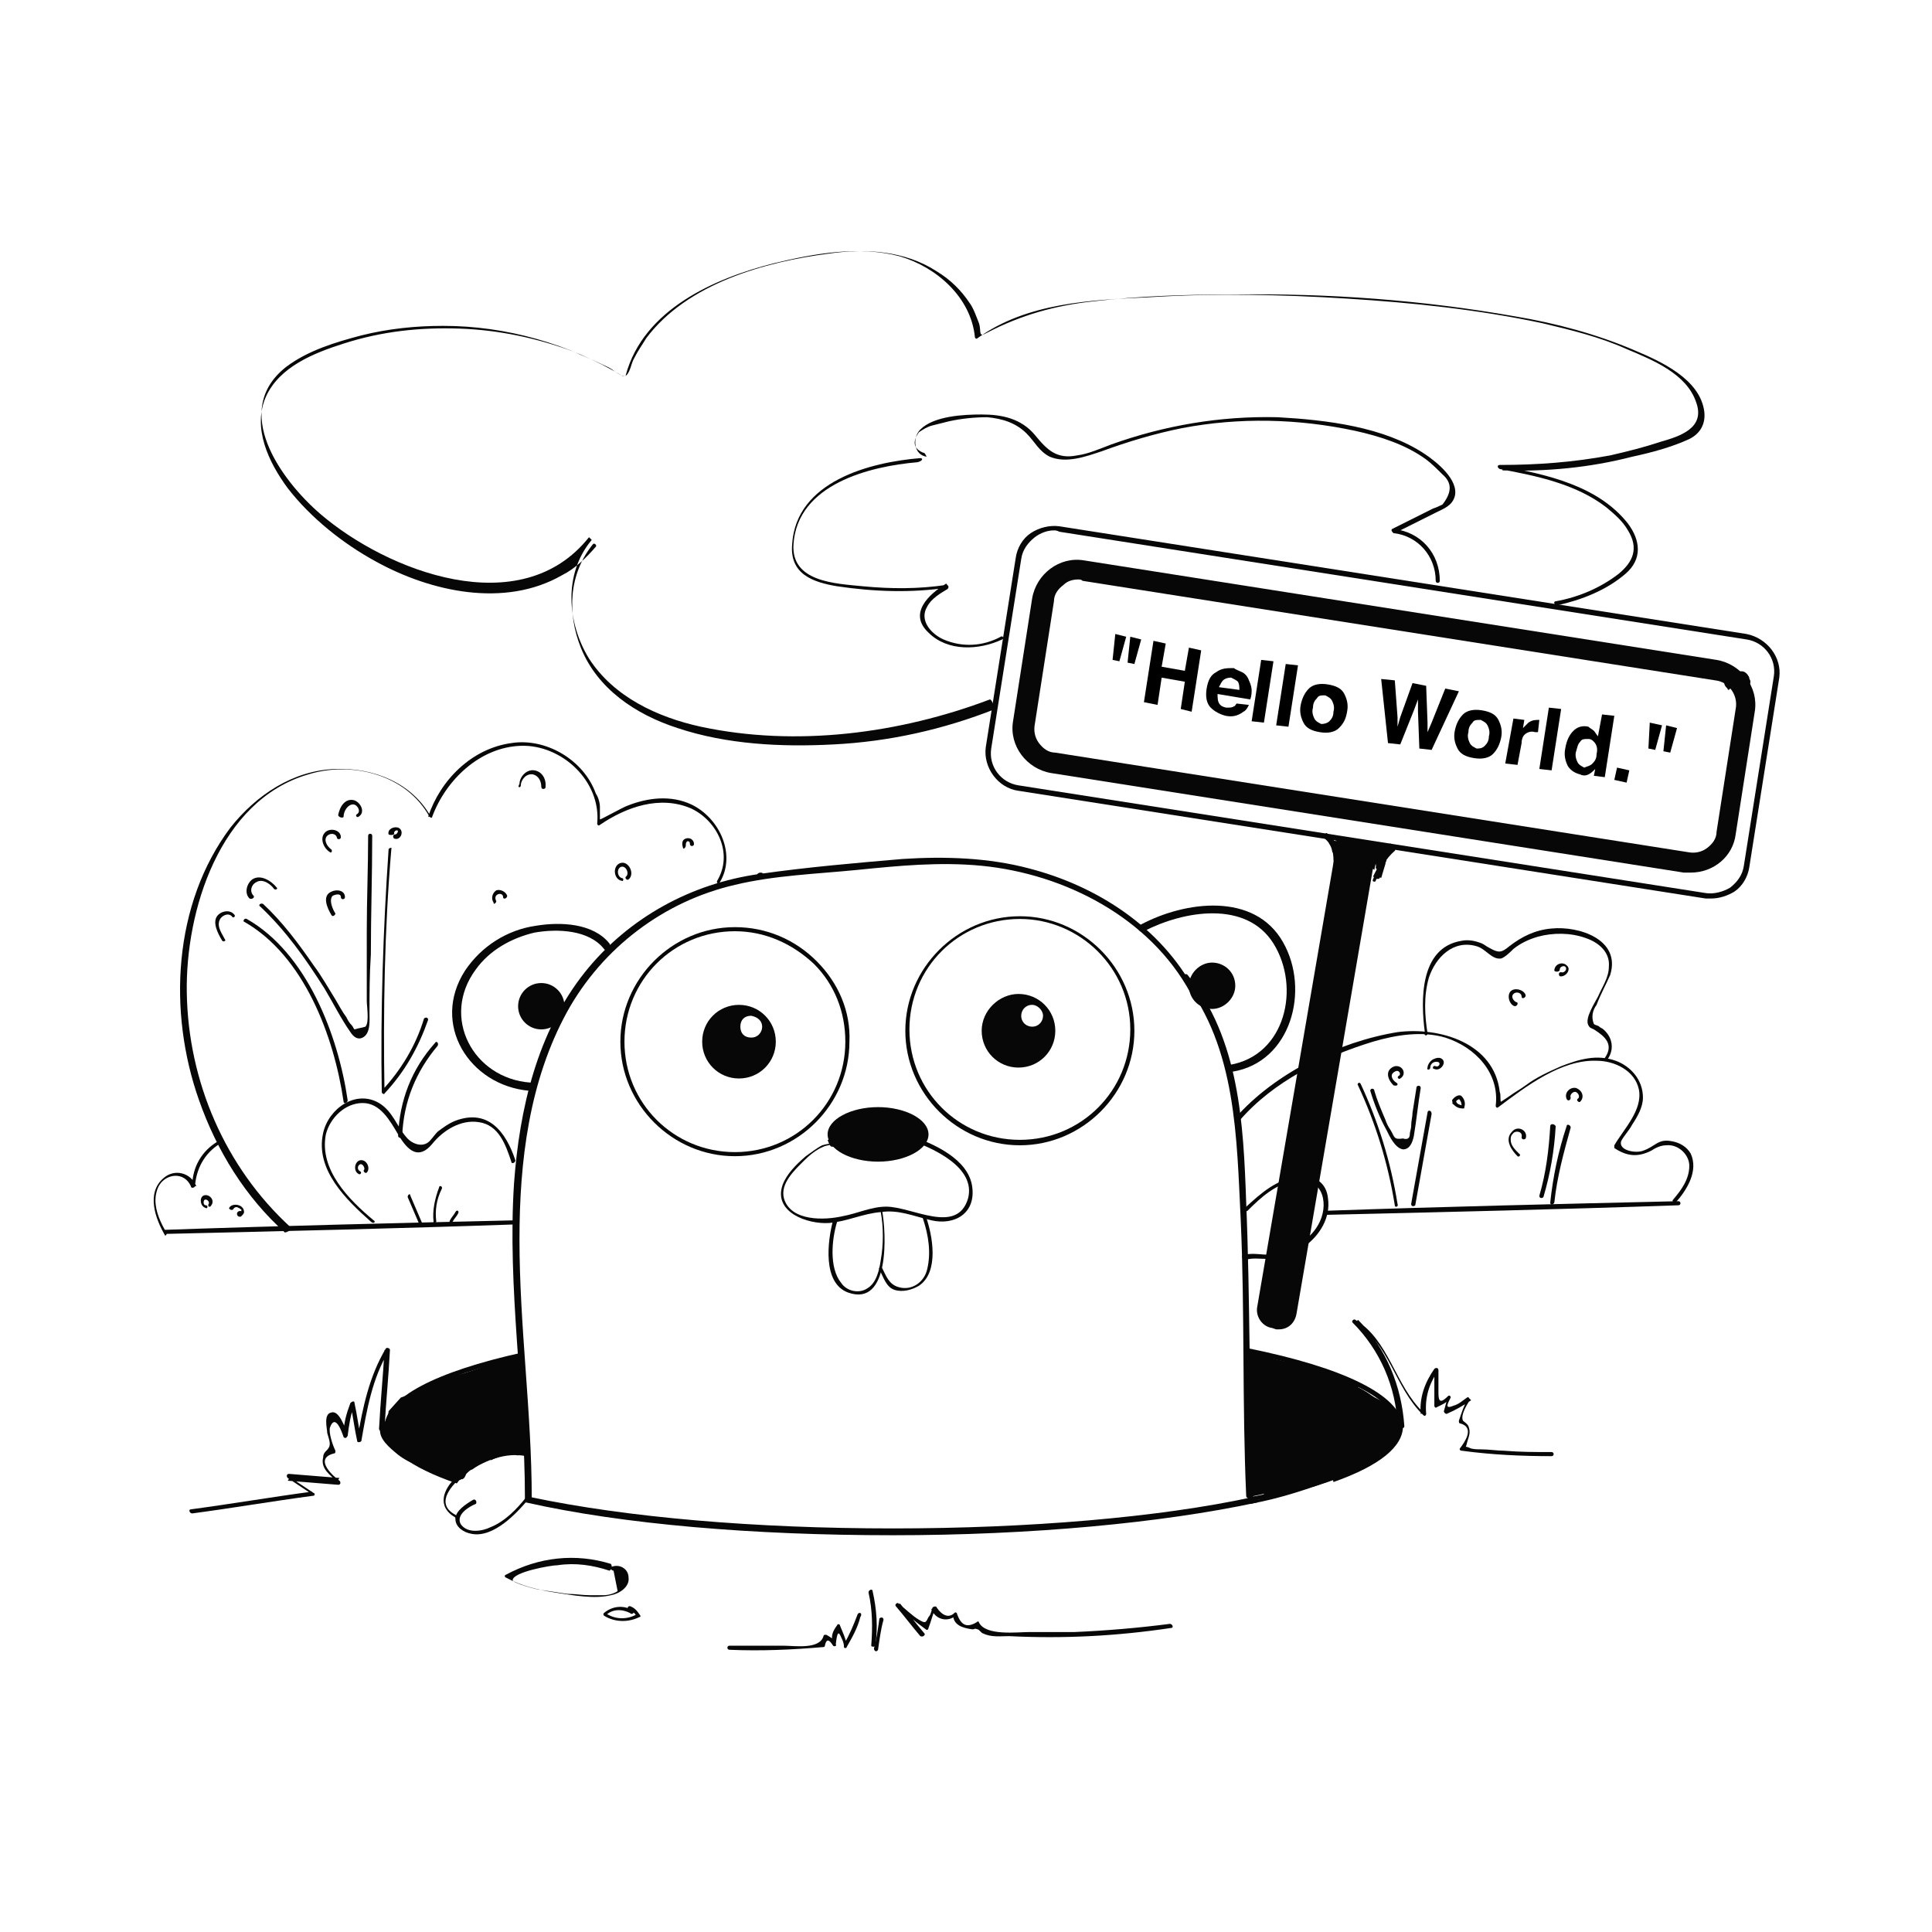 <?xml version="1.0" encoding="utf-8"?>
<!-- Generator: Adobe Illustrator 24.0.1, SVG Export Plug-In . SVG Version: 6.00 Build 0)  -->
<svg version="1.1" id="Layer_1" xmlns="http://www.w3.org/2000/svg" xmlns:xlink="http://www.w3.org/1999/xlink" x="0px" y="0px"
	 viewBox="0 0 141.7 141.7" style="enable-background:new 0 0 141.7 141.7;" xml:space="preserve">
<style type="text/css">
	.st0{fill:#070707;}
	.st1{enable-background:new    ;}
</style>
<g id="Layer_1_1_">
</g>
<g id="Layer_1_2_">
</g>
<g id="Layer_1_3_">
</g>
<g id="Layer_3">
	<g>
		<g>
			<g>
				<path class="st0" d="M28.6,104.6c0-1.8,3.5-3.7,9.7-5c0-0.2,0-0.3,0-0.4c-6.3,1.4-10.1,3.3-10.1,5.5c0,1.5,1.8,2.9,5.3,4.1
					c0,0,0,0,0,0c0.1-0.1,0.2-0.3,0.3-0.4c0.1-0.1,0.2-0.2,0.2-0.3c-0.2,0.1-0.3,0.3-0.5,0.4C30.3,107.1,28.6,105.9,28.6,104.6z"/>
			</g>
			<g>
				<path class="st0" d="M91.6,98.9c0,0.1,0,0.3,0,0.4c0,0,0.1,0,0.1,0c6.8,1.4,10.7,3.3,10.7,5.3c0,1.3-1.7,2.5-4.8,3.7
					c-0.1-0.2-0.2-0.3-0.3-0.4c0.1,0.2,0.2,0.3,0.3,0.4c0.1,0.1,0.2,0.3,0.2,0.4c3.4-1.2,5.1-2.6,5.1-4.1
					C102.7,102.3,98.5,100.3,91.6,98.9z"/>
			</g>
			<g>
				<path class="st0" d="M91.9,109.8c-6.9,1.5-16.5,2.3-26.4,2.3c-10.1,0-19.5-0.8-26.6-2.3c0-0.2,0.1-0.3,0.1-0.4
					c-0.1,0.2-0.2,0.4-0.3,0.6c0,0.1-0.1,0.1-0.2,0.2l0.1,0c7.1,1.6,16.6,2.4,26.9,2.4c10.1,0,19.7-0.9,26.7-2.4
					C92.1,110,92,109.9,91.9,109.8z"/>
			</g>
		</g>
		<g>
			<g>
				<g>
					<path class="st0" d="M87.6,72.6c-2.5-4.6-7.1-7.6-12.1-8.9c-3-0.8-6.2-0.9-9.3-0.7c-3.5,0.3-7,0.6-10.5,1.1
						c-5,0.7-9.6,3.2-12.8,7.2c-3.5,4.4-4.8,10-5.2,15.5c-0.5,7.7,0.8,15.4,0.8,23.1c0,0.3,0.5,0.3,0.5,0c0-6.3-0.9-12.6-0.9-19
						c0-5.7,0.7-11.6,3.5-16.7c2.6-4.7,7.1-8.1,12.3-9.3c2.9-0.7,6-0.8,9-1.1c3-0.3,6-0.6,9.1-0.3c6.1,0.6,12.3,3.8,15.3,9.3
						C87.3,73.1,87.8,72.9,87.6,72.6L87.6,72.6z"/>
				</g>
			</g>
		</g>
		<g>
			<g>
				<g>
					<path class="st0" d="M55.8,64.5c0.3,0,0.3-0.5,0-0.5C55.4,64,55.4,64.5,55.8,64.5L55.8,64.5z"/>
				</g>
			</g>
		</g>
		<g>
			<g>
				<g>
					<path class="st0" d="M38.9,79.4c-4.2-0.3-6.6-4.8-4-8.3c1-1.4,2.6-2.3,4.3-2.7c1.7-0.3,4-0.2,5.1,1.2c0.2,0.3,0.6-0.1,0.4-0.4
						c-1.2-1.5-3.6-1.6-5.4-1.3c-2.1,0.3-4,1.5-5.2,3.3c-2.5,3.9,0.3,8.4,4.7,8.8C39.3,80,39.3,79.4,38.9,79.4L38.9,79.4z"/>
				</g>
			</g>
		</g>
		<g>
			<g>
				<g>
					<path class="st0" d="M83.9,68.3c2.9-1.5,7.5-2.3,9.5,0.9c2,3.2,0.9,8.2-3.2,8.9c-0.3,0.1-0.2,0.6,0.2,0.5
						c4.3-0.7,5.7-6,3.7-9.5c-2.1-3.7-7.2-3-10.4-1.3C83.3,68,83.6,68.5,83.9,68.3L83.9,68.3z"/>
				</g>
			</g>
		</g>
		<g>
			<g>
				<g>
					<path class="st0" d="M61,84.1c0.1,0,0.2,0,0.2,0c0-0.1,0-0.2-0.1-0.3c-0.2,0.1-0.5,0.1-0.8,0.2c-0.4,0.2-0.9,0.6-1.2,0.8
						c-0.7,0.6-1.4,1.3-1.7,2.1c-0.7,2,1.8,2.9,3.4,2.8c1.3-0.1,2.5-0.7,3.8-0.8c1.3-0.2,2.4,0.3,3.7,0.6c1.7,0.4,3.3-0.5,3-2.5
						c-0.3-2-2.8-3.1-4.5-3.7c-0.2-0.1-0.2,0.2-0.1,0.3c1.7,0.6,4.9,2,4.3,4.3c-0.8,2.7-4.1,0.6-6,0.6c-1.1,0-2.1,0.5-3.2,0.7
						c-1.3,0.3-3.8,0.4-4.3-1.3c-0.3-1.1,0.8-2.1,1.5-2.8c0.4-0.4,0.9-0.8,1.4-1c0.2-0.1,0.5-0.1,0.7-0.2c0.1-0.1,0.1-0.3-0.1-0.3
						c-0.1,0-0.2,0-0.3,0C60.8,83.9,60.9,84.1,61,84.1L61,84.1z"/>
				</g>
			</g>
		</g>
		<g>
			<g>
				<g>
					<path class="st0" d="M67.7,89.4c0.4,1.2,0.6,2.5,0.3,3.7c-0.2,0.9-1.1,1.6-2.1,1.3c-0.7-0.2-0.9-0.8-1.2-1.4
						c-0.1-0.2-0.3,0-0.2,0.1c0.3,0.6,0.5,1.3,1.1,1.5c0.6,0.2,1.3,0,1.8-0.3c1.5-1,1-3.7,0.5-5.1C67.9,89.2,67.6,89.3,67.7,89.4
						L67.7,89.4z"/>
				</g>
			</g>
		</g>
		<g>
			<g>
				<g>
					<path class="st0" d="M91.4,92.4c0.5-0.2,1.3,0,1.9-0.1c0.8-0.1,1.7-0.5,2.4-0.9c1.1-0.8,1.9-2.1,1.7-3.5
						c-0.1-1.1-0.9-1.7-2-1.6c-1.7,0.1-2.9,1.2-4.1,2.3c-0.1,0.1,0.1,0.3,0.2,0.2c1-1,2-1.9,3.4-2.2c2-0.4,2.6,1.5,1.9,3
						c-0.6,1.3-2,2.1-3.5,2.4c-0.7,0.1-1.5-0.2-2.2,0.1C91.1,92.3,91.2,92.5,91.4,92.4L91.4,92.4z"/>
				</g>
			</g>
		</g>
		<g>
			<g>
				<g>
					<path class="st0" d="M94.3,89.1c1.1-0.3,2.3-1.3,1.7-2.6c-0.1-0.2-0.3,0-0.2,0.1c0.6,1.1-0.6,1.9-1.5,2.2
						C94.1,88.9,94.2,89.2,94.3,89.1L94.3,89.1z"/>
				</g>
			</g>
		</g>
		<g>
			<path class="st0" d="M74.8,84c-4.6,0-8.4-3.8-8.4-8.4s3.8-8.4,8.4-8.4c4.6,0,8.4,3.8,8.4,8.4S79.4,84,74.8,84z M74.8,67.4
				c-4.5,0-8.1,3.6-8.1,8.1s3.6,8.1,8.1,8.1c4.5,0,8.1-3.6,8.1-8.1S79.2,67.4,74.8,67.4z"/>
		</g>
		<g>
			<path class="st0" d="M53.9,84.8c-4.6,0-8.4-3.8-8.4-8.4s3.8-8.4,8.4-8.4c2.3,0,4.4,0.9,6,2.5c1.6,1.6,2.5,3.7,2.4,5.9
				C62.3,81,58.5,84.8,53.9,84.8z M53.9,68.3c-4.5,0-8.1,3.6-8.1,8.1s3.6,8.1,8.1,8.1s8.1-3.6,8.1-8.1c0-2.2-0.8-4.2-2.3-5.7
				C58.1,69.2,56.1,68.3,53.9,68.3z"/>
		</g>
		<g>
			<path class="st0" d="M90.6,72.3c0-1-0.8-1.7-1.7-1.7s-1.7,0.8-1.7,1.7c0,1,0.8,1.7,1.7,1.7S90.6,73.2,90.6,72.3z"/>
		</g>
		<g>
			<circle class="st0" cx="39.7" cy="73.8" r="1.7"/>
		</g>
		<g>
			<path class="st0" d="M68.1,83.2c0-1.1-1.7-2-3.7-2c-2,0-3.7,0.9-3.7,2c0,1.1,1.7,2,3.7,2C66.4,85.2,68.1,84.3,68.1,83.2z"/>
		</g>
		<g>
			<path class="st0" d="M72,75.6c0,1.5,1.2,2.7,2.7,2.7c1.5,0,2.7-1.2,2.7-2.7c0-1.5-1.2-2.7-2.7-2.7C73.3,72.9,72,74.1,72,75.6z
				 M76.5,74.5c0,0.4-0.3,0.8-0.8,0.8c-0.4,0-0.8-0.3-0.8-0.8c0-0.4,0.3-0.8,0.8-0.8C76.1,73.7,76.5,74.1,76.5,74.5z"/>
		</g>
		<g>
			<path class="st0" d="M51.5,76.4c0,1.5,1.2,2.7,2.7,2.7c1.5,0,2.7-1.2,2.7-2.7c0-1.5-1.2-2.7-2.7-2.7
				C52.7,73.7,51.5,74.9,51.5,76.4z M55.9,75.3c0,0.4-0.3,0.8-0.8,0.8s-0.8-0.3-0.8-0.8s0.3-0.8,0.8-0.8
				C55.6,74.6,55.9,74.9,55.9,75.3z"/>
		</g>
		<g>
			<g>
				<g>
					<path class="st0" d="M64.6,88.9c0.2,1.1,0.2,2.4,0,3.5c-0.1,0.7-0.3,1.7-1,2.1c-0.6,0.4-1.5,0.2-1.9-0.4
						c-0.9-1.1-0.7-3.2-0.3-4.5c0-0.2-0.2-0.2-0.3-0.1c-0.4,1.5-0.8,4.6,1.1,5.3c3.1,1.1,2.8-4.4,2.5-6
						C64.8,88.6,64.6,88.7,64.6,88.9L64.6,88.9z"/>
				</g>
			</g>
		</g>
		<g>
			<g>
				<g>
					<path class="st0" d="M33.4,111.1c-1.7-0.9,0-2.5,1-3.2c1.2-0.8,2.7-1.4,4.2-1.1c0.2,0,0.2-0.2,0.1-0.3
						c-1.9-0.3-3.9,0.5-5.2,1.8c-1,0.9-1.5,2.2-0.1,3C33.4,111.5,33.6,111.2,33.4,111.1L33.4,111.1z"/>
				</g>
			</g>
		</g>
		<g>
			<g>
				<g>
					<path class="st0" d="M34.7,110c-0.5,0.3-1.3,0.8-1.3,1.4c0,0.6,0.6,1,1.2,1.1c1.6,0.3,3.3-1.5,4.2-2.6c0.1-0.1-0.1-0.3-0.2-0.1
						c-0.7,0.9-1.6,1.8-2.6,2.2c-0.6,0.3-1.7,0.5-2.2-0.2c-0.4-0.7,0.6-1.3,1.1-1.5C35,110.2,34.9,109.9,34.7,110L34.7,110z"/>
				</g>
			</g>
		</g>
		<g>
			<g>
				<g>
					<path class="st0" d="M86.8,71.9c3.9,5,3.9,11.6,4.2,17.6c0.3,6.7,0.1,13.5,0.4,20.2c0,0.3,0.6,0.3,0.5,0
						c-0.3-7.2-0.2-14.3-0.5-21.5c-0.2-5.8-0.5-12-4.3-16.7C86.9,71.3,86.6,71.7,86.8,71.9L86.8,71.9z"/>
				</g>
			</g>
		</g>
		<g>
			<g>
				<g>
					<path class="st0" d="M103,104.6c-0.2-2.9-1.3-5.7-3.4-7.8c-0.1,0.1-0.1,0.2-0.2,0.2c2.5,1.5,2.9,4.8,5,6.8
						c0.1,0.1,0.2,0,0.2-0.1c-0.1-1.2,0.2-2.2,0.9-3.2c-0.1,0-0.2,0-0.3-0.1c0,0.9,0,1.8,0,2.7c0,0.1,0.1,0.2,0.2,0.1
						c0.4-0.2,0.7-0.3,1-0.7c-0.1,0-0.2-0.1-0.2-0.1c-0.1,0.4-0.2,0.7-0.3,1.1c0,0.1,0.1,0.2,0.2,0.2c0.7-0.3,1.2-0.6,1.8-1
						c-0.1-0.1-0.1-0.1-0.2-0.2c-0.3,0.5-0.5,1.1-0.7,1.7c0,0.1,0,0.2,0.1,0.2c1.1,0.3,0.3,1.4,0,1.8c-0.1,0.1,0,0.2,0.1,0.2
						c2.2,0.3,4.4,0.4,6.6,0.4c0.2,0,0.2-0.3,0-0.3c-1.2,0-2.3,0-3.5-0.1c-0.5,0-1.1-0.1-1.7-0.1c-0.2,0-0.6,0-0.8-0.1
						c-0.4-0.2-0.3,0.1-0.2-0.4c0.1-0.4,0.3-0.7,0.1-1.2c-0.1-0.2-0.3-0.3-0.4-0.4c-0.2-0.4,0.3-1.2,0.5-1.5c0-0.1-0.1-0.3-0.2-0.2
						c-0.3,0.2-0.6,0.5-1,0.6c-0.7,0.3-0.4-0.2-0.2-0.6c0-0.1-0.1-0.2-0.2-0.1c-0.7,0.7-0.7,0.2-0.7-0.4c0-0.5,0-1,0-1.5
						c0-0.2-0.2-0.2-0.3-0.1c-0.7,1-1.1,2.1-1,3.3c0.1,0,0.2-0.1,0.2-0.1c-2.1-2-2.5-5.3-5-6.8c-0.1-0.1-0.3,0.1-0.2,0.2
						c2,2,3.2,4.7,3.3,7.6C102.7,104.8,103,104.8,103,104.6L103,104.6z"/>
				</g>
			</g>
		</g>
		<g>
			<g>
				<g>
					<path class="st0" d="M28.2,104.8c0.1-1.9,0.3-3.8,0.4-5.8c0-0.1-0.2-0.2-0.3-0.1c-1.2,2-1.7,4.3-2.1,6.7c0.1,0,0.2,0,0.3,0
						c-0.2-0.9-0.3-1.8-0.5-2.7c0-0.2-0.2-0.1-0.3,0c-0.3,0.8-0.5,1.5-0.5,2.3c0.1,0,0.2,0,0.3-0.1c-0.2-0.3-0.6-1.7-1.2-1.5
						c-0.6,0.1-0.3,1.2-0.3,1.5c0.1,0.4,0.3,0.8,0.1,1.1c-0.1,0.2-0.4,0.3-0.4,0.7c-0.2,0.8,0.5,1.3,1.1,1.8c0-0.1,0-0.2,0.1-0.3
						c-1.2-0.1-2.5-0.2-3.7-0.3c-0.2,0-0.2,0.2-0.1,0.3c0.6,0.4,1.2,0.8,1.8,1.2c0-0.1,0-0.2,0-0.2c-3,0.4-5.9,0.9-8.9,1.3
						c-0.2,0-0.1,0.3,0.1,0.3c3-0.4,5.9-0.9,8.9-1.3c0.1,0,0.1-0.2,0-0.2c-0.6-0.4-1.2-0.8-1.8-1.2c0,0.1,0,0.2-0.1,0.3
						c1.2,0.1,2.5,0.2,3.7,0.3c0.2,0,0.2-0.2,0.1-0.3c-0.3-0.2-2-1.6-0.4-2c0.1,0,0.1-0.1,0.1-0.2c-0.2-0.4-0.5-1.3-0.4-1.7
						c0.4-1.1,0.9,0.4,1,0.7c0.1,0.1,0.2,0.1,0.3-0.1c0.1-0.8,0.2-1.5,0.5-2.3c-0.1,0-0.2,0-0.3,0c0.2,0.9,0.3,1.8,0.5,2.7
						c0,0.1,0.2,0.1,0.3,0c0.4-2.3,0.8-4.6,2-6.6c-0.1,0-0.2,0-0.3-0.1c-0.1,1.9-0.3,3.8-0.4,5.8C27.9,105,28.2,105,28.2,104.8
						L28.2,104.8z"/>
				</g>
			</g>
		</g>
		<g>
			<g>
				<g>
					<path class="st0" d="M44.8,114.7c-2.6-0.8-5.3-0.5-7.7,0.8c-0.1,0-0.1,0.2,0,0.2c1.1,0.6,2.3,0.9,3.6,1.1s2.9,0.5,4.1,0.2
						c0.6-0.1,1.4-0.6,1.3-1.3c0-0.6-0.6-1-1.2-0.8c-0.2,0-0.1,0.3,0.1,0.3c0.1,0.5,0.2,1,0.3,1.5c-0.3,0.2-0.7,0.3-1.1,0.3
						c-0.3,0-0.6,0-0.9,0c-0.6,0-1.1-0.1-1.7-0.1c-0.7-0.1-1.3-0.2-2-0.3c-0.2,0-2-0.5-2-0.7c0-0.6,2.8-1.1,3.3-1.1
						c1.3-0.2,2.6,0,3.8,0.4C44.9,115.1,44.9,114.8,44.8,114.7L44.8,114.7z"/>
				</g>
			</g>
		</g>
		<g>
			<g>
				<g>
					<path class="st0" d="M46.4,118.1c-0.7-0.4-1.5-0.3-2.1,0.2c-0.1,0.1,0,0.2,0,0.2c0.8,0.5,1.8,0.5,2.6,0.1c0.1,0,0.1-0.1,0-0.2
						c-0.2-0.3-0.4-0.5-0.7-0.6c-0.2,0-0.2,0.2-0.1,0.3c0.3,0.1,0.5,0.2,0.6,0.5c0-0.1,0-0.1,0-0.2c-0.7,0.4-1.6,0.4-2.3-0.1
						c0,0.1,0,0.2,0,0.2c0.5-0.5,1.2-0.5,1.8-0.2C46.4,118.5,46.6,118.2,46.4,118.1L46.4,118.1z"/>
				</g>
			</g>
		</g>
		<g>
			<g>
				<g>
					<path class="st0" d="M67.8,119.8c-0.6-0.7-1.2-1.5-1.8-2.2c-0.1,0.1-0.1,0.1-0.2,0.2c0.7,0.6,1.4,1.2,2.1,1.7
						c0.1,0.1,0.2,0,0.2-0.1c0.2-0.5,0.3-1,0.5-1.4c-0.1,0-0.2,0-0.3,0c0.3,0.8,1.2,1,1.8,0.5c-0.1,0-0.2-0.1-0.2-0.1
						c0,0.8,0.7,1,1.4,1.1c0.3,0,0.1-0.1,0.4,0c0.1,0,0.3,0.3,0.4,0.3c0.6,0.3,1.3,0.2,1.9,0.2c4,0.2,7.9,0,11.9-0.6
						c0.2,0,0.1-0.3-0.1-0.3c-2.3,0.3-4.7,0.5-7,0.6c-1.1,0-2.2,0-3.3,0c-0.9,0-3.2,0.3-3.7-0.7c0-0.1-0.1-0.1-0.2,0
						c-0.7,0.4-1.1,0.2-1.4-0.6c0-0.1-0.1-0.2-0.2-0.1c-0.4,0.4-0.9,0.2-1.3-0.4c0-0.1-0.2-0.1-0.3,0c-0.1,0.2-0.1,0.5-0.3,0.7
						c-0.2,0.4-0.2,0.5-0.7,0.2c-0.5-0.3-1-0.8-1.5-1.2c-0.1-0.1-0.3,0.1-0.2,0.2c0.6,0.7,1.2,1.5,1.8,2.2
						C67.7,120.1,67.9,119.9,67.8,119.8L67.8,119.8z"/>
				</g>
			</g>
		</g>
		<g>
			<g>
				<g>
					<path class="st0" d="M62.9,118.4c-0.3,0.8-0.6,1.5-1,2.2c0.1,0,0.2,0,0.2,0c-0.1-0.5-0.3-0.9-0.5-1.4c0-0.1-0.2-0.1-0.2,0
						c-0.3,0.4-0.5,0.8-0.3,1.3c0.1,0,0.2-0.1,0.2-0.1c-0.2-0.2-0.5-0.4-0.7-0.5c-0.1,0-0.2,0-0.2,0.1c-0.3,1-2.1,0.7-3,0.7
						c-1.3,0-2.6,0-3.9,0c-0.2,0-0.2,0.3,0,0.3c2.3,0.1,4.6,0,6.9-0.2c0.1,0,0.1-0.1,0.1-0.1c0.1-0.5,0.3-0.5,0.6,0
						c0.1,0.1,0.3,0,0.2-0.1c0.1-0.9,0.2-1,0.4-0.5c0.1,0.2,0.2,0.4,0.2,0.7c0,0.1,0.2,0.1,0.2,0c0.4-0.7,0.8-1.4,1-2.2
						C63.3,118.3,63,118.2,62.9,118.4L62.9,118.4z"/>
				</g>
			</g>
		</g>
		<g>
			<g>
				<g>
					<path class="st0" d="M64.2,120.7c0.2-1.3,0.1-2.7-0.2-4c0-0.2-0.3-0.1-0.3,0.1c0.3,1.3,0.3,2.6,0.2,3.9
						C63.9,120.8,64.2,120.8,64.2,120.7L64.2,120.7z"/>
				</g>
			</g>
		</g>
		<g>
			<g>
				<g>
					<path class="st0" d="M64.4,121c0.1-0.7,0.2-1.5,0.4-2.2c0-0.2-0.2-0.2-0.3-0.1c-0.1,0.7-0.2,1.5-0.4,2.2
						C64.1,121.1,64.3,121.2,64.4,121L64.4,121z"/>
				</g>
			</g>
		</g>
		<g>
			<g>
				<g>
					<path class="st0" d="M91.8,110.1c2.2-0.4,4.3-0.9,6.4-1.7c0.2-0.1,0.1-0.3-0.1-0.3c-2.1,0.7-4.2,1.3-6.4,1.7
						C91.6,109.8,91.6,110.1,91.8,110.1L91.8,110.1z"/>
				</g>
			</g>
		</g>
		<g>
			<g>
				<g>
					<path class="st0" d="M91.7,110.3c2.2-0.4,4.3-1.1,6.4-1.9c0.2-0.1,0-0.3-0.1-0.2c-2,0.9-4.2,1.5-6.3,1.9
						C91.4,110.1,91.5,110.3,91.7,110.3L91.7,110.3z"/>
				</g>
			</g>
		</g>
		<g>
			<g>
				<g>
					<path class="st0" d="M92,110c1.2-0.5,2.4-0.8,3.6-1.1c0-0.1-0.1-0.2-0.1-0.2c-0.9,0.4-1.8,0.6-2.7,0.8c-0.2,0-0.1,0.3,0.1,0.3
						c1-0.2,2-0.4,3-0.7c0.2,0,0.1-0.3-0.1-0.3c-0.7,0.2-1.4,0.3-2.1,0.6c-0.2,0.1-0.1,0.3,0.1,0.3c0.8-0.1,1.6-0.4,2.4-0.7
						c0.2-0.1,0.1-0.3-0.1-0.3c-0.8,0.3-1.6,0.5-2.4,0.7c0,0.1,0,0.2,0.1,0.3c0.7-0.2,1.3-0.4,2.1-0.6c0-0.1,0-0.2-0.1-0.3
						c-1,0.3-2,0.5-3,0.7c0,0.1,0,0.2,0.1,0.3c0.9-0.2,1.9-0.4,2.8-0.8c0.2-0.1,0-0.3-0.1-0.2c-1.2,0.3-2.4,0.7-3.6,1.1
						C91.8,109.8,91.9,110,92,110L92,110z"/>
				</g>
			</g>
		</g>
		<g>
			<g>
				<g>
					<path class="st0" d="M102.6,104.3C102.6,104.4,102.5,104.4,102.6,104.3c0,0.1,0,0.2,0,0.2c0,0,0,0,0,0c0,0,0.2,0.1,0.2,0
						c0,0,0,0,0,0c0,0,0.1-0.1,0-0.2c0,0,0,0,0,0C102.8,104.2,102.6,104.2,102.6,104.3c0,0.2-0.1,0.3-0.2,0.4
						c0.1,0.1,0.2,0.1,0.2,0.2c0,0,0.1-0.1,0.1-0.2c-0.1,0-0.2-0.1-0.2-0.1c0,0.1-0.1,0.1-0.1,0.2c0.1,0,0.1,0.1,0.2,0.2
						c0-0.1,0.1-0.2,0.2-0.3c-0.1,0-0.2-0.1-0.2-0.1c-0.1,0.3-0.2,0.5-0.4,0.7c0.1,0.1,0.2,0.1,0.2,0.2c0.2-0.3,0.4-0.6,0.5-0.9
						c-0.1,0-0.2,0-0.3-0.1c0,0.5-0.3,0.9-0.7,1.2c0.1,0.1,0.1,0.1,0.2,0.2c0.4-0.4,0.7-0.9,0.8-1.4c-0.1,0-0.2,0-0.3,0
						c-0.2,1.4-1.5,2-2.6,2.6c-0.2,0.1,0,0.3,0.1,0.2c1.2-0.6,2.6-1.3,2.7-2.8c0-0.2-0.2-0.2-0.3,0c-0.1,0.5-0.4,0.9-0.7,1.3
						c-0.1,0.1,0.1,0.3,0.2,0.2c0.5-0.4,0.7-0.8,0.8-1.4c0-0.1-0.2-0.2-0.3-0.1c-0.2,0.3-0.4,0.6-0.5,0.9c-0.1,0.1,0.1,0.3,0.2,0.2
						c0.2-0.2,0.4-0.5,0.5-0.8c0-0.2-0.2-0.2-0.2-0.1c-0.1,0.1-0.1,0.3-0.2,0.4c0,0.1,0.1,0.2,0.2,0.2c0.2-0.1,0.2-0.2,0.2-0.4
						c0-0.1-0.2-0.2-0.2-0.1c-0.1,0.1-0.1,0.1-0.2,0.2c-0.1,0.1,0.1,0.3,0.2,0.2c0.2-0.2,0.2-0.3,0.2-0.5c-0.1,0-0.2,0-0.3,0.1
						C102.6,104.5,102.6,104.4,102.6,104.3c0.1,0.1,0.2,0.1,0.2,0.1c0,0,0,0.1,0,0.1C102.9,104.3,102.6,104.2,102.6,104.3
						L102.6,104.3z"/>
				</g>
			</g>
		</g>
		<g>
			<g>
				<g>
					<path class="st0" d="M28.1,104.4c-0.1,0.4,0,0.7,0.2,1c0.1,0.1,0.3,0,0.2-0.1c-0.1-0.2-0.2-0.5-0.3-0.7c0-0.1-0.2-0.2-0.3,0
						c0,0.4,0,0.6,0.3,0.9c0.1,0.1,0.3,0,0.2-0.2c-0.1-0.2-0.1-0.4-0.2-0.6c0-0.2-0.2-0.2-0.3,0c-0.2,0.8,0.7,1.5,1.3,2
						c0.9,0.7,2,1,3.1,1.1c0.2,0,0.2-0.3,0-0.3c-0.8-0.1-1.6-0.3-2.3-0.7c-0.6-0.3-2-1.2-1.8-2c-0.1,0-0.2,0-0.3,0
						c0,0.3,0.1,0.5,0.2,0.8c0.1-0.1,0.2-0.1,0.2-0.2c-0.1-0.2-0.1-0.4-0.2-0.6c-0.1,0-0.2,0-0.3,0c0.1,0.2,0.2,0.5,0.3,0.7
						c0.1,0,0.2-0.1,0.2-0.1c0-0.3-0.1-0.5-0.2-0.8C28.4,104.3,28.2,104.3,28.1,104.4L28.1,104.4z"/>
				</g>
			</g>
		</g>
		<g>
			<g>
				<g>
					<path class="st0" d="M28.2,104.4c-0.1,0.2-0.1,0.4-0.1,0.6c0,0.2,0.3,0.2,0.3,0c0-0.1,0-0.3,0-0.4c0-0.2-0.2-0.2-0.3,0
						s-0.1,0.3,0,0.4c0,0.2,0.3,0.2,0.3,0c0-0.2,0-0.2-0.1-0.3c-0.1-0.2-0.3,0-0.2,0.1c0,0.1,0,0.2,0,0.3c0,0.2,0.3,0.1,0.3,0
						c0-0.2,0-0.3-0.1-0.4c-0.1-0.1-0.2-0.1-0.2,0c-0.1,0.5,0.2,0.8,0.6,1.1c0.4,0.4,0.9,0.7,1.4,1c0.2,0.1,0.3-0.2,0.1-0.2
						c-0.3-0.2-0.7-0.4-1-0.6s-1-0.7-0.9-1.2c-0.1,0-0.2,0-0.2,0c0,0.1,0,0.2,0,0.3c0.1,0,0.2,0,0.3,0c0-0.1,0-0.2,0-0.3
						c-0.1,0-0.2,0.1-0.2,0.1c0,0.1,0,0.1,0,0.2c0.1,0,0.2,0,0.3,0c0-0.1,0-0.2,0-0.3c-0.1,0-0.2,0-0.3,0c0,0.1,0,0.3,0,0.4
						c0.1,0,0.2,0,0.3,0c0-0.2,0-0.4,0.1-0.6C28.5,104.3,28.3,104.3,28.2,104.4L28.2,104.4z"/>
				</g>
			</g>
		</g>
		<g>
			<path class="st0" d="M93.8,97.5c-0.1,0-0.1,0-0.2,0l-0.3-0.1c-0.7-0.1-1.2-0.8-1.1-1.5l5.7-33.2c0.1-0.7,0.8-1.2,1.5-1.1l0.3,0
				c0.7,0.1,1.2,0.8,1.1,1.5l0,0l-5.7,33.2C95,97,94.5,97.5,93.8,97.5z"/>
		</g>
		<g>
			<path class="st0" d="M125.5,65.9c-0.1,0-0.3,0-0.4,0l-50.4-7.9c-1.5-0.2-2.6-1.7-2.4-3.2l2.2-13.9c0.1-0.7,0.5-1.4,1.1-1.8
				c0.6-0.4,1.4-0.6,2.1-0.5l50.4,7.9c1.5,0.3,2.6,1.7,2.4,3.2l-2.2,13.9c-0.1,0.7-0.5,1.4-1.1,1.8
				C126.7,65.7,126.1,65.9,125.5,65.9z M77.3,38.9c-0.5,0-1,0.2-1.4,0.5c-0.5,0.4-0.9,0.9-1,1.6l-2.2,13.9c-0.2,1.3,0.7,2.5,2,2.7
				l50.4,7.9c0.6,0.1,1.3-0.1,1.8-0.4c0.5-0.4,0.9-0.9,1-1.6l2.2-13.9c0.2-1.3-0.7-2.5-2-2.7l-50.4-7.9
				C77.5,38.9,77.4,38.9,77.3,38.9z"/>
		</g>
		<g>
			<path class="st0" d="M124,64c-0.2,0-0.3,0-0.5,0l-46.4-7.3c-1.8-0.3-3.1-2-2.8-3.8l1.4-9c0.3-1.8,2-3.1,3.8-2.8l46.4,7.3
				c1.8,0.3,3.1,2,2.8,3.8l-1.4,9C127.1,62.8,125.7,64,124,64z M79.1,42.5c-0.4,0-0.8,0.1-1.1,0.4c-0.4,0.3-0.7,0.7-0.7,1.2l-1.4,9
				c-0.1,0.5,0,1,0.3,1.4c0.3,0.4,0.7,0.7,1.2,0.7l46.4,7.3c0.5,0.1,1,0,1.4-0.3c0.4-0.3,0.7-0.7,0.7-1.2l1.4-9c0.2-1-0.5-2-1.5-2.1
				l0,0l-46.4-7.3C79.3,42.5,79.2,42.5,79.1,42.5z"/>
		</g>
		<g class="st1">
			<path d="M82.6,46.7l-0.5,1.8l-0.5-0.1l0.2-1.9L82.6,46.7z M83.7,46.9l-0.5,1.8l-0.5-0.1l0.2-1.9L83.7,46.9z"/>
			<path d="M83.9,51.5l0.7-4.5l0.9,0.2l-0.3,1.7l1.7,0.3l0.3-1.7l0.9,0.2l-0.7,4.5L86.6,52l0.3-2l-1.7-0.3l-0.3,2L83.9,51.5z"/>
			<path d="M91.1,49.3c0.2,0.1,0.4,0.3,0.5,0.6c0.1,0.2,0.2,0.5,0.2,0.7c0,0.2,0,0.4-0.1,0.7l-2.4-0.4c0,0.3,0,0.6,0.2,0.8
				c0.1,0.1,0.3,0.2,0.5,0.2c0.2,0,0.4,0,0.5-0.1c0.1,0,0.1-0.1,0.2-0.2l0.9,0.1c-0.1,0.2-0.2,0.4-0.4,0.5c-0.4,0.3-0.8,0.4-1.3,0.3
				c-0.4-0.1-0.8-0.3-1.1-0.6c-0.3-0.3-0.4-0.8-0.3-1.4c0.1-0.6,0.3-1,0.7-1.2c0.4-0.3,0.8-0.3,1.3-0.3
				C90.6,49.1,90.9,49.2,91.1,49.3z M89.7,49.9c-0.1,0.1-0.2,0.3-0.3,0.5l1.5,0.2c0-0.2,0-0.4-0.1-0.6c-0.1-0.1-0.3-0.2-0.5-0.3
				C90,49.7,89.8,49.8,89.7,49.9z"/>
			<path d="M92.7,53l-0.9-0.1l0.7-4.5l0.9,0.1L92.7,53z"/>
			<path d="M94.5,53.3l-0.9-0.1l0.7-4.5l0.9,0.1L94.5,53.3z"/>
			<path d="M98.2,53.4c-0.3,0.3-0.8,0.4-1.4,0.3c-0.6-0.1-1-0.3-1.2-0.7c-0.2-0.4-0.3-0.8-0.2-1.3c0.1-0.5,0.3-0.9,0.6-1.2
				c0.3-0.3,0.8-0.4,1.4-0.3c0.6,0.1,1,0.3,1.2,0.7c0.2,0.4,0.3,0.8,0.2,1.3C98.7,52.8,98.5,53.1,98.2,53.4z M97.5,52.9
				c0.2-0.2,0.3-0.4,0.3-0.7c0.1-0.3,0-0.6-0.1-0.8c-0.1-0.2-0.3-0.3-0.5-0.4c-0.3,0-0.5,0-0.6,0.2c-0.2,0.2-0.3,0.4-0.3,0.7
				c-0.1,0.3,0,0.6,0.1,0.8c0.1,0.2,0.3,0.3,0.5,0.4C97.2,53.1,97.4,53,97.5,52.9z"/>
			<path d="M102.3,49.9l0.2,2.7l0,0.7l0.2-0.7l0.9-2.5l1,0.2l0.1,2.7l0,0.7l0.3-0.7l1-2.5l1,0.2l-2,4.3l-0.9-0.1l-0.1-2.7l0-0.9
				l-0.3,0.8l-1,2.5l-0.9-0.1l-0.5-4.7L102.3,49.9z"/>
			<path d="M109.5,55.3c-0.3,0.3-0.8,0.4-1.4,0.3c-0.6-0.1-1-0.3-1.2-0.7c-0.2-0.4-0.3-0.8-0.2-1.3c0.1-0.5,0.3-0.9,0.6-1.2
				c0.3-0.3,0.8-0.4,1.4-0.3c0.6,0.1,1,0.3,1.2,0.7c0.2,0.4,0.3,0.8,0.2,1.3C110,54.6,109.8,55,109.5,55.3z M108.9,54.7
				c0.2-0.2,0.3-0.4,0.3-0.7c0.1-0.3,0-0.6-0.1-0.8c-0.1-0.2-0.3-0.3-0.5-0.4c-0.3,0-0.5,0-0.6,0.2c-0.2,0.2-0.3,0.4-0.3,0.7
				c-0.1,0.3,0,0.6,0.1,0.8c0.1,0.2,0.3,0.3,0.5,0.4C108.5,54.9,108.7,54.9,108.9,54.7z"/>
			<path d="M112.9,52.8C112.9,52.8,112.9,52.8,112.9,52.8l-0.1,0.9c-0.1,0-0.1,0-0.1,0s-0.1,0-0.1,0c-0.3-0.1-0.6,0-0.8,0.2
				c-0.1,0.1-0.2,0.3-0.2,0.6l-0.3,1.6l-0.9-0.1l0.6-3.3l0.8,0.1l-0.1,0.6c0.2-0.2,0.3-0.3,0.4-0.4
				C112.4,52.8,112.6,52.8,112.9,52.8C112.9,52.8,112.9,52.8,112.9,52.8z"/>
			<path d="M113.8,56.5l-0.9-0.1l0.7-4.5l0.9,0.1L113.8,56.5z"/>
			<path d="M116.9,53.6c0.1,0.1,0.2,0.3,0.3,0.4l0.3-1.6l0.9,0.1l-0.7,4.5l-0.8-0.1l0.1-0.5c-0.2,0.2-0.3,0.3-0.5,0.4
				c-0.2,0.1-0.4,0.1-0.6,0c-0.4-0.1-0.7-0.3-0.9-0.6c-0.2-0.4-0.3-0.8-0.2-1.3c0.1-0.6,0.3-1,0.6-1.3c0.3-0.3,0.7-0.4,1.1-0.3
				C116.6,53.4,116.8,53.5,116.9,53.6z M116.8,56c0.2-0.2,0.3-0.4,0.3-0.7c0.1-0.4,0-0.7-0.2-0.9c-0.1-0.1-0.2-0.2-0.4-0.2
				c-0.3,0-0.5,0-0.6,0.2c-0.2,0.2-0.2,0.4-0.3,0.7c-0.1,0.3,0,0.6,0.1,0.8c0.1,0.2,0.3,0.3,0.5,0.4C116.4,56.2,116.6,56.2,116.8,56
				z"/>
			<path d="M118.6,56.3l0.9,0.2l-0.2,0.9l-0.9-0.2L118.6,56.3z"/>
			<path d="M121.9,53.2l-0.5,1.8l-0.5-0.1L121,53L121.9,53.2z M123,53.4l-0.5,1.8l-0.5-0.1l0.2-1.9L123,53.4z"/>
		</g>
		<g>
			<g>
				<g>
					<path class="st0" d="M126.5,49.9c0.1,0.1,0.2,0.2,0.3,0.3c0.2,0.2,0.5,0.2,0.8,0c0.2-0.2,0.2-0.6,0-0.8c0,0-0.1-0.1-0.1-0.1
						c-0.3,0.3-0.5,0.5-0.8,0.8c0.1,0,0.1,0.1,0.2,0.2c0.2,0.2,0.5,0.2,0.8,0c0.2-0.2,0.2-0.5,0-0.8c0,0,0-0.1-0.1-0.1
						c-0.3,0.3-0.5,0.5-0.8,0.8c0.2,0.2,0.3,0.2,0.5,0.3c0.2,0.1,0.5-0.1,0.6-0.3c0.1-0.3,0-0.5-0.2-0.7c0,0.1,0.1,0.1,0.2,0.2
						c-0.2,0.2-0.3,0.5-0.5,0.7c0,0,0,0,0,0c-0.1,0-0.2,0-0.3-0.1c-0.1,0,0,0,0,0c0,0,0.1,0.1,0.1,0.1c0.3-0.3,0.5-0.5,0.8-0.8
						c0-0.1-0.1-0.1-0.2-0.2c-0.2-0.2-0.6,0-0.7,0.2c-0.2,0.3,0,0.6,0.2,0.7c0,0,0.1,0.1,0.1,0.1c0.2,0.1,0.5,0.1,0.7-0.1
						c0.2-0.2,0.2-0.5,0.1-0.7c0-0.1-0.1-0.2-0.2-0.2c-0.2-0.2-0.5-0.2-0.8,0c-0.2,0.2-0.2,0.6,0,0.8c0,0,0.1,0.1,0.1,0.1
						c0.2,0.2,0.5,0.2,0.7,0.1c0.2-0.1,0.3-0.4,0.2-0.6c-0.1-0.2-0.2-0.3-0.3-0.4c-0.2-0.1-0.5-0.1-0.7,0.1
						c-0.2,0.2-0.2,0.5-0.1,0.7c0.1,0.1,0.2,0.2,0.3,0.3c0.2,0.1,0.5,0.1,0.7-0.1c0.2-0.2,0.2-0.4,0.1-0.7c0-0.1-0.1-0.2-0.2-0.2
						c-0.2-0.2-0.5-0.2-0.7,0c-0.2,0.2-0.3,0.5-0.1,0.7c0,0.1,0.1,0.1,0.2,0.2c0.2,0.2,0.5,0.2,0.7,0s0.2-0.4,0.1-0.7
						c0,0,0-0.1,0-0.1c-0.2-0.2-0.5-0.3-0.7-0.2c-0.2,0.2-0.3,0.5-0.2,0.7c0,0.1,0.1,0.1,0.1,0.2c0.4,0.4,1.1,0,0.9-0.5
						c0-0.1-0.1-0.2-0.2-0.3c-0.3,0.3-0.5,0.5-0.8,0.8c0,0,0,0,0,0c0.4,0.5,1.2-0.1,0.8-0.7c0,0,0,0,0-0.1c-0.3-0.5-1.2-0.2-1,0.4
						c0,0.1,0.1,0.2,0.2,0.3c0.2,0.2,0.5,0.2,0.7,0.1c0.2-0.1,0.3-0.4,0.2-0.6v0c-0.1-0.5-1-0.5-1,0l0,0c0,0.3,0.1,0.6,0.4,0.7
						c0,0,0,0,0,0c0.3,0.1,0.6-0.1,0.7-0.4c0-0.2,0-0.4-0.2-0.6c-0.2-0.2-0.4-0.2-0.7-0.1l0,0c-0.2,0.1-0.3,0.3-0.3,0.5l0,0
						c0,0.4,0.5,0.7,0.8,0.5l0,0c0.2-0.2,0.4-0.5,0.2-0.7l0,0c-0.3,0.2-0.6,0.4-0.8,0.7c0,0,0.1,0.1,0.1,0.2
						c0.1,0.3,0.5,0.3,0.7,0.2c0.3-0.2,0.3-0.5,0.2-0.7c-0.1-0.1-0.2-0.2-0.2-0.4c-0.2-0.2-0.5-0.2-0.7,0c-0.2,0.2-0.3,0.5-0.1,0.7
						l0,0c0.1-0.2,0.1-0.5,0.2-0.7l0,0c0.3,0.2,0.5,0.3,0.8,0.5l0,0c-0.1,0.2-0.2,0.3-0.3,0.5l0,0c-0.2,0-0.4-0.1-0.7-0.1
						c0,0,0,0-0.1-0.1c0-0.1,0-0.3-0.1-0.4c0,0,0,0,0,0c0.2-0.1,0.5-0.3,0.7-0.4c0,0,0,0,0,0c0.1,0.2,0.3,0.5,0.4,0.7l0,0
						c-0.3,0-0.7,0-1,0v0c0.3-0.2,0.6-0.3,0.9-0.5l0,0c0,0.1,0.1,0.2,0.1,0.2v0c-0.3,0.1-0.7,0.3-1,0.4c0,0,0,0,0,0.1
						c0.3-0.2,0.6-0.4,0.8-0.7c0,0,0,0,0,0c-0.2-0.2-0.6-0.2-0.8,0c-0.2,0.2-0.2,0.5,0,0.8c0,0,0,0,0,0c0-0.1-0.1-0.2-0.1-0.2
						c0,0,0,0,0,0c0.3-0.2,0.6-0.3,0.9-0.5c0,0,0,0,0,0c-0.3,0.2-0.6,0.4-0.9,0.5c0,0,0,0.1,0,0.1c0.3-0.2,0.6-0.4,0.8-0.7
						c0,0,0,0,0,0c-0.3,0.2-0.6,0.4-0.8,0.7c0,0,0,0,0,0c0.2-0.2,0.5-0.5,0.7-0.7c0,0,0.1,0.1,0.1,0.1c-0.2,0.2-0.5,0.5-0.7,0.7
						c0,0,0,0,0,0c0-0.1-0.1-0.2-0.1-0.2c0,0,0,0,0,0c0.3-0.2,0.6-0.3,0.9-0.5c0,0-0.1-0.1-0.1-0.1c-0.3,0.3-0.5,0.5-0.8,0.8
						c0,0,0,0,0,0c0.2-0.2,0.5-0.5,0.7-0.7c0,0-0.1-0.1-0.1-0.1c-0.2,0.3-0.4,0.6-0.5,0.9c0,0,0,0,0,0c0.2,0.2,0.6,0.2,0.8,0
						c0.2-0.2,0.2-0.5,0-0.8c-0.2-0.2-0.4-0.4-0.7-0.4c-0.3,0-0.7,0.3-0.5,0.7c0.1,0.2,0.2,0.3,0.3,0.5c0.1-0.3,0.3-0.7,0.4-1
						c0,0,0,0,0,0c0,0,0,0,0,0c-0.2-0.2-0.5-0.2-0.8,0c-0.2,0.2-0.2,0.5,0,0.8c0,0,0,0.1,0.1,0.1c0.3-0.3,0.5-0.5,0.8-0.8
						c-0.1,0-0.1-0.1-0.2-0.2c-0.2-0.2-0.5-0.2-0.8,0c-0.2,0.2-0.2,0.6,0,0.8c0,0,0.1,0.1,0.1,0.1c0.3-0.3,0.5-0.5,0.8-0.8
						c-0.1-0.1-0.2-0.2-0.3-0.3c-0.2-0.2-0.6-0.2-0.8,0C126.3,49.3,126.3,49.7,126.5,49.9L126.5,49.9z"/>
				</g>
			</g>
		</g>
		<g>
			<g>
				<g>
					<path class="st0" d="M127.3,50.3C127.3,50.3,127.3,50.4,127.3,50.3c0.2,0.2,0.4,0.2,0.6,0.2c0.2,0,0.3-0.2,0.4-0.4l0,0
						c-0.1,0.1-0.3,0.3-0.4,0.4c0,0,0,0,0,0c-0.1,0-0.2,0-0.3,0C127.5,50.4,127.4,50.4,127.3,50.3c0.2,0.2,0.5,0.3,0.8,0.2
						c0.2-0.2,0.4-0.5,0.2-0.7c0-0.1-0.1-0.1-0.1-0.2c-0.2-0.2-0.5-0.4-0.7-0.2c-0.2,0.2-0.4,0.5-0.2,0.7
						C127.3,50.2,127.3,50.3,127.3,50.3c0.4-0.2,0.7-0.4,1-0.6c-0.1-0.2-0.3-0.3-0.5-0.3c-0.3,0-0.5,0.1-0.6,0.4
						c0.3-0.1,0.6-0.2,0.9-0.2c0,0,0,0,0,0c-0.1-0.1-0.2-0.2-0.4-0.2c-0.1,0-0.3,0.1-0.4,0.2C127.1,49.8,127,50.1,127.3,50.3
						L127.3,50.3z"/>
				</g>
			</g>
		</g>
		<g>
			<g>
				<g>
					<path class="st0" d="M126.9,49c-0.2-0.1-0.4-0.1-0.6-0.2c-0.2,0-0.5,0.2-0.5,0.4s0,0.5,0.2,0.6c0.1,0,0.2,0.1,0.3,0.1
						c0.3,0,0.5,0,0.6-0.3c0.1-0.2,0-0.6-0.2-0.7c-0.2-0.1-0.3-0.2-0.5-0.2c-0.3-0.1-0.5,0.1-0.6,0.3c-0.1,0.2,0,0.6,0.2,0.7
						c0.1,0,0.2,0.1,0.2,0.1c0-0.3,0.1-0.7,0.2-1.1c0,0-0.1,0-0.1,0c-0.2,0-0.5,0.2-0.5,0.4s0,0.5,0.2,0.6c0.1,0,0.1,0.1,0.2,0.1
						c0.3,0,0.6-0.1,0.7-0.4c0.1-0.3-0.1-0.6-0.4-0.7c-0.1,0-0.2,0-0.2-0.1c0,0.3,0.1,0.7,0.1,1h0c0.3-0.1,0.3-0.5,0.2-0.7
						c-0.2-0.3-0.5-0.3-0.7-0.2h0c-0.2,0.1-0.3,0.3-0.3,0.5c0,0.2,0.2,0.4,0.4,0.5c0.1,0,0.2,0,0.2,0.1c0.1-0.3,0.2-0.7,0.3-1
						c0,0,0,0,0,0c-0.1,0.3-0.2,0.7-0.3,1c0,0,0.1,0,0.1,0c0.3,0,0.5-0.2,0.5-0.5c0-0.3-0.1-0.5-0.4-0.6c-0.1,0,0,0,0,0
						c-0.1,0.3-0.3,0.7-0.4,1c0,0,0.1,0,0.1,0c-0.1,0-0.1,0,0,0c0,0,0.1,0,0.2,0.1c0.1-0.3,0.3-0.7,0.4-1c-0.1,0-0.1,0,0,0
						c-0.1,0.3-0.2,0.7-0.3,1c0.1,0,0,0,0,0c0,0,0.1,0,0,0c0.3,0.1,0.6,0.1,0.7-0.2C127.2,49.5,127.1,49.1,126.9,49L126.9,49z"/>
				</g>
			</g>
		</g>
		<g>
			<g>
				<g>
					<path class="st0" d="M98.7,62.3c0-0.2,0-0.3,0-0.4c0-0.2-0.3-0.1-0.3,0s0,0.3,0,0.4C98.5,62.3,98.6,62.3,98.7,62.3
						c0-0.1-0.1-0.2-0.1-0.3c-0.1,0-0.2,0-0.3,0.1c0,0,0,0.1,0,0.1c0,0.1,0.3,0.1,0.3,0c0-0.2,0-0.2-0.1-0.3
						c-0.1-0.2-0.3-0.1-0.3,0.1c0,0.1,0,0.1,0,0.2c0.1,0,0.2-0.1,0.2-0.1c-0.1-0.2-0.3-0.3-0.4-0.4c-0.1-0.1-0.2,0-0.2,0.1
						c0,0.2,0.1,0.5,0.1,0.7c0,0.2,0.3,0.1,0.3,0c0-0.2-0.1-0.4-0.1-0.6c-0.1,0-0.2,0-0.3,0c0,0.3,0.1,0.5,0.1,0.8
						c0.1,0,0.2,0,0.3,0c0-0.3-0.1-0.6-0.1-1c-0.1,0-0.2,0-0.3,0c0.1,0.5,0,0.9,0,1.4c0.1,0,0.2,0,0.3,0c0-0.5,0-1.1-0.3-1.5
						c-0.1-0.1-0.3,0-0.2,0.1c0.3,0.7,0.2,1.7,0.2,2.4c0,0.2,0.2,0.2,0.3,0c0.1-0.4,0.2-0.8,0.3-1.3c0-0.1,0-0.3,0-0.4
						c0-0.2,0-0.4,0.2-0.3c0.1,0.1,0.3-0.1,0.2-0.2c-0.1-0.1-0.1-0.1-0.2-0.2c-0.1,0-0.2,0.1-0.2,0.2C98.6,61.9,98.6,62.1,98.7,62.3
						c0,0.2,0.3,0,0.2-0.1c-0.1-0.2-0.2-0.3-0.2-0.5c0,0.1-0.1,0.1-0.2,0.2c0,0,0,0,0.1,0.1c0.1-0.1,0.1-0.1,0.2-0.2
						c-0.2-0.1-0.4-0.2-0.5,0c-0.1,0.2-0.1,0.7-0.1,1c-0.1,0.4-0.2,0.7-0.2,1.1c0.1,0,0.2,0,0.3,0c0-0.8,0.1-1.8-0.2-2.5
						c-0.1,0-0.2,0.1-0.2,0.1c0.3,0.4,0.3,0.9,0.2,1.4c0,0.2,0.2,0.2,0.3,0c0.1-0.5,0.1-1,0-1.4c0-0.2-0.3-0.2-0.3,0
						c0,0.3,0,0.7,0.1,1c0,0.2,0.3,0.1,0.3,0c0-0.3,0-0.6-0.1-0.8c0-0.2-0.3-0.1-0.3,0c0,0.2,0.1,0.4,0.1,0.6c0.1,0,0.2,0,0.3,0
						c0-0.2-0.1-0.5-0.1-0.7c-0.1,0-0.2,0.1-0.2,0.1c0.2,0.2,0.3,0.3,0.4,0.4c0.1,0.1,0.2,0,0.2-0.1c0-0.1,0-0.2-0.1-0.3
						c-0.1,0-0.2,0-0.3,0.1c0,0.1,0,0.2,0,0.3c0.1,0,0.2,0,0.3,0c0,0,0-0.1,0-0.1c-0.1-0.2-0.3-0.1-0.3,0.1c0,0.1,0.1,0.2,0.1,0.3
						C98.5,62.5,98.7,62.4,98.7,62.3c0-0.1,0-0.3,0-0.4c-0.1,0-0.2,0-0.3,0c0,0.1,0,0.2,0,0.3C98.4,62.4,98.7,62.4,98.7,62.3
						L98.7,62.3z"/>
				</g>
			</g>
		</g>
		<g>
			<g>
				<g>
					<path class="st0" d="M98.9,63.1c0.1,0.6,0.1,1.3,0.3,1.8c0.1,0.1,0.2,0,0.3-0.1c0,0,0,0,0-0.1c0-0.2-0.3-0.2-0.3,0
						c0,0,0,0,0,0.1c0.1,0,0.2,0,0.3-0.1c-0.1-0.3-0.2-0.6-0.2-0.9c0-0.3-0.1-0.6-0.1-0.9C99.2,62.8,98.9,62.9,98.9,63.1L98.9,63.1z
						"/>
				</g>
			</g>
		</g>
		<g>
			<g>
				<g>
					<path class="st0" d="M100.5,61.9L100.5,61.9c0,0,0,0.1,0,0.2c0,0,0,0,0,0c-0.1,0-0.1,0-0.2-0.1c0,0.1,0,0.1,0,0.2
						c0,0.1,0.1,0.2,0.2,0.1c0.1-0.1,0.2-0.2,0.2-0.2C100.6,62,100.5,61.9,100.5,61.9c-0.1,0.2-0.1,0.3-0.1,0.5
						c0,0.1,0.1,0.2,0.2,0.1c0.1-0.1,0.2-0.2,0.2-0.3c-0.1,0-0.2-0.1-0.2-0.1c-0.1,0.2-0.1,0.4-0.2,0.6c0,0.2,0.2,0.2,0.2,0.1
						s0.2-0.2,0.2-0.4c-0.1,0-0.2-0.1-0.2-0.1c-0.1,0.3-0.2,0.6-0.2,0.9c0,0.1,0.2,0.3,0.2,0.1c0.1-0.2,0.2-0.4,0.3-0.6
						c-0.1,0-0.2-0.1-0.2-0.1c-0.1,0.3-0.2,0.7-0.3,1c0,0.2,0.2,0.2,0.3,0.1c0.2-0.5,0.3-1.1,0.8-1.4c-0.1-0.1-0.1-0.2-0.2-0.2
						c-0.5,0.4-0.7,1-0.8,1.6c0.1,0,0.2,0,0.3,0.1c0.1-0.6,0.3-1.1,0.6-1.6c0.1-0.1-0.1-0.3-0.2-0.2c-0.1,0.1-0.3,0.3-0.4,0.4
						c-0.1,0.1,0.1,0.3,0.2,0.2c0.1-0.1,0.2-0.2,0.3-0.4c0.1-0.1-0.1-0.3-0.2-0.2c-0.1,0-0.2,0.1-0.2,0.1c0.1,0.1,0.1,0.2,0.2,0.2
						c0.1-0.1,0.1-0.1,0.2-0.3c0.1-0.1,0-0.2-0.2-0.2c-0.1,0-0.2,0-0.2,0.2c-0.1,0.1,0,0.3,0.2,0.2c0.1-0.1,0.2-0.2,0.3-0.3
						c-0.1,0-0.2-0.1-0.2-0.1c-0.1,0.2-0.1,0.4-0.2,0.6c-0.1,0.1,0.1,0.3,0.2,0.2c0.1-0.1,0.2-0.2,0.3-0.3c-0.1-0.1-0.2-0.1-0.2-0.2
						c-0.2,0.3-0.3,0.7-0.5,1.1c0,0.2,0.2,0.2,0.2,0.1c0.2-0.3,0.3-0.6,0.5-0.9c0.1-0.2-0.2-0.2-0.2-0.1c-0.2,0.3-0.3,0.7-0.4,1.1
						c0,0.2,0.2,0.2,0.3,0.1c0.1-0.3,0.2-0.5,0.3-0.8c-0.1,0-0.2,0-0.3-0.1c-0.1,0.3-0.2,0.6-0.3,1c0,0.2,0.2,0.2,0.3,0.1
						c0.1-0.3,0.2-0.6,0.3-0.8c0.1-0.2-0.2-0.2-0.3-0.1c-0.1,0.3-0.2,0.6-0.3,0.8c0.1,0,0.2,0,0.3,0.1c0.2-0.5,0.4-1,0.7-1.5
						c-0.1,0-0.2-0.1-0.2-0.1c-0.3,0.5-0.5,1-0.8,1.5c0.1,0,0.2,0.1,0.2,0.1c0.2-0.4,0.5-1.3,0.9-1.4c0-0.1-0.1-0.2-0.1-0.2
						c-0.1,0.1-0.1,0.1-0.2,0.2c-0.1,0.1,0.1,0.3,0.2,0.2c0.1-0.1,0.2-0.2,0.4-0.2c0-0.1-0.1-0.2-0.1-0.2c-0.7,0.6-1.1,1.4-1.5,2.2
						c0.1,0,0.2,0.1,0.2,0.1c0.2-0.5,0.4-1,0.7-1.4c-0.1,0-0.2-0.1-0.2-0.1c-0.2,0.4-0.4,0.8-0.5,1.3c-0.1,0.2,0.2,0.2,0.3,0.1
						c0.1-0.3,0.2-0.6,0.4-0.9c0.1-0.2-0.2-0.2-0.3-0.1c-0.1,0.3-0.2,0.6-0.3,1c0.1,0,0.2,0,0.3,0.1c0.1-0.3,0.2-0.7,0.3-1
						c-0.1,0-0.2,0-0.3-0.1c-0.1,0.2-0.2,0.5-0.3,0.7c-0.1,0.2,0.2,0.2,0.2,0.1c0.2-0.3,0.3-0.6,0.4-0.9c-0.1,0-0.2-0.1-0.2-0.1
						c-0.1,0.3-0.2,0.5-0.3,0.8c-0.1,0.1,0.2,0.2,0.2,0.1c0.1-0.2,0.2-0.5,0.3-0.7c0-0.2-0.2-0.2-0.3-0.1c-0.1,0.4-0.3,0.7-0.4,1.1
						c-0.1,0.2,0.2,0.2,0.3,0.1c0.1-0.4,0.3-0.7,0.4-1.1c-0.1,0-0.2,0-0.3-0.1c-0.1,0.2-0.1,0.4-0.2,0.7c0.1,0,0.2,0.1,0.2,0.1
						c0.1-0.3,0.2-0.5,0.3-0.8c0.1-0.1-0.2-0.2-0.2-0.1c-0.2,0.3-0.3,0.6-0.4,0.9c0.1,0,0.2,0.1,0.2,0.1c0.1-0.2,0.2-0.5,0.3-0.7
						c0.1-0.2-0.2-0.2-0.3-0.1c-0.1,0.3-0.2,0.6-0.3,1c0,0.2,0.2,0.2,0.3,0.1c0.1-0.3,0.2-0.7,0.3-1c-0.1,0-0.2,0-0.3-0.1
						c-0.1,0.3-0.2,0.6-0.4,0.9c0.1,0,0.2,0,0.3,0.1c0.2-0.4,0.3-0.8,0.5-1.2c0.1-0.2-0.2-0.3-0.2-0.1c-0.3,0.5-0.5,1-0.7,1.5
						c-0.1,0.2,0.2,0.2,0.2,0.1c0.3-0.8,0.7-1.6,1.4-2.2c0.1-0.1,0-0.3-0.1-0.2c-0.2,0.1-0.3,0.2-0.5,0.3c0.1,0.1,0.1,0.1,0.2,0.2
						c0.1-0.1,0.1-0.1,0.2-0.2c0.1-0.1,0-0.3-0.1-0.2c-0.6,0.2-0.8,1-1,1.5c-0.1,0.2,0.2,0.3,0.2,0.1c0.2-0.5,0.5-1,0.8-1.5
						c0.1-0.2-0.1-0.3-0.2-0.1c-0.3,0.5-0.6,1-0.7,1.5c0,0.2,0.2,0.2,0.3,0.1c0.1-0.3,0.2-0.6,0.3-0.8c-0.1,0-0.2,0-0.3-0.1
						c-0.1,0.3-0.2,0.6-0.3,0.8c0.1,0,0.2,0,0.3,0.1c0.1-0.3,0.2-0.6,0.3-1c0-0.2-0.2-0.2-0.3-0.1c-0.1,0.3-0.2,0.5-0.3,0.8
						c0.1,0,0.2,0,0.3,0.1c0.1-0.3,0.2-0.7,0.4-1c-0.1,0-0.2-0.1-0.2-0.1c-0.1,0.3-0.3,0.6-0.4,0.8c0.1,0,0.2,0.1,0.2,0.1
						c0.1-0.3,0.3-0.7,0.4-1c0.1-0.1-0.1-0.3-0.2-0.2c-0.1,0.1-0.2,0.2-0.3,0.3c0.1,0.1,0.2,0.1,0.2,0.2c0.1-0.2,0.2-0.4,0.3-0.7
						c0-0.2-0.1-0.2-0.2-0.1c-0.1,0.1-0.2,0.2-0.3,0.2c0.1,0.1,0.1,0.2,0.2,0.2c0,0,0.1,0,0.1-0.1c0-0.1-0.1-0.1-0.2-0.2
						c0,0.1-0.1,0.2-0.2,0.2c-0.1,0.1,0,0.3,0.2,0.2c0.1,0,0.2-0.1,0.2-0.1c-0.1-0.1-0.1-0.1-0.2-0.2c0,0.1-0.1,0.2-0.2,0.3
						c0.1,0.1,0.1,0.1,0.2,0.2c0.1-0.1,0.3-0.3,0.4-0.4c-0.1-0.1-0.2-0.1-0.2-0.2c-0.3,0.5-0.5,1-0.6,1.6c0,0.2,0.2,0.2,0.3,0.1
						c0.2-0.5,0.3-1.1,0.8-1.5c0.1-0.1,0-0.3-0.2-0.2c-0.5,0.4-0.7,1-0.9,1.6c0.1,0,0.2,0,0.3,0.1c0.1-0.3,0.2-0.7,0.3-1
						c0-0.2-0.2-0.2-0.2-0.1c-0.1,0.2-0.2,0.4-0.3,0.6c0.1,0,0.2,0.1,0.2,0.1c0-0.3,0.1-0.6,0.2-0.9c0-0.2-0.2-0.2-0.2-0.1
						c-0.1,0.1-0.1,0.3-0.2,0.4c0.1,0,0.2,0.1,0.2,0.1c0-0.2,0.1-0.4,0.2-0.6c0-0.2-0.2-0.2-0.2-0.1c0,0.1-0.1,0.2-0.2,0.3
						c0.1,0,0.2,0.1,0.2,0.1c0-0.2,0.1-0.3,0.1-0.4C100.8,61.9,100.6,61.8,100.5,61.9c-0.1,0.1-0.2,0.2-0.2,0.2
						c0.1,0,0.2,0.1,0.2,0.1C100.5,62.1,100.5,62,100.5,61.9c0-0.1-0.1-0.1-0.2-0.1c0,0,0,0,0,0c-0.1,0-0.1,0.1,0,0.2l0,0
						C100.3,62.2,100.6,62,100.5,61.9L100.5,61.9z"/>
				</g>
			</g>
		</g>
		<g>
			<g>
				<g>
					<path class="st0" d="M97.2,61.4c0.8,0.5,0.7,1.8,0.7,2.6c0,0.2,0.3,0.2,0.3,0c-0.1-1,0.1-2.3-0.9-2.9
						C97.2,61.1,97.1,61.3,97.2,61.4L97.2,61.4z"/>
				</g>
			</g>
		</g>
		<g>
			<g>
				<g>
					<path class="st0" d="M97.6,61.5c0,0.1,0.1,0.2,0.1,0.3c0.1,0,0.2-0.1,0.2-0.1c0,0,0,0,0,0c-0.1,0-0.2,0-0.3,0
						c0.1,0.2,0.1,0.4,0.1,0.7c0,0.2,0.3,0.2,0.3,0c0-0.3-0.1-0.5-0.2-0.7c0-0.1-0.3-0.1-0.3,0c0,0.1,0,0.1,0,0.2
						c0.1,0.1,0.3,0,0.2-0.1c0-0.1-0.1-0.2-0.1-0.3C97.8,61.3,97.6,61.4,97.6,61.5L97.6,61.5z"/>
				</g>
			</g>
		</g>
		<g>
			<g>
				<g>
					<path class="st0" d="M97,61.4c0.9,0.5,0.9,1.9,0.8,2.8c0,0.2,0.3,0.2,0.3,0c0-1,0-2.4-1-3C97,61.1,96.9,61.3,97,61.4L97,61.4z"
						/>
				</g>
			</g>
		</g>
		<g>
			<g>
				<g>
					<path class="st0" d="M102,61.9c-0.5,0-0.9,0.3-1.2,0.7c0.1,0.1,0.1,0.1,0.2,0.2c0.3-0.3,0.6-0.5,1-0.6c0-0.1-0.1-0.2-0.1-0.2
						c-0.8,0.4-1.3,1.2-1.7,2c-0.1,0.2,0.2,0.3,0.2,0.1c0.3-0.8,0.8-1.5,1.6-2c0.2-0.1,0-0.3-0.1-0.2c-0.4,0.1-0.8,0.3-1.1,0.7
						c-0.1,0.1,0.1,0.3,0.2,0.2c0.3-0.3,0.6-0.6,1.1-0.6C102.2,62.2,102.2,61.9,102,61.9L102,61.9z"/>
				</g>
			</g>
		</g>
		<g>
			<g>
				<g>
					<path class="st0" d="M72.6,51.3c-6.6,2.5-14.2,3.5-21.2,2c-3.2-0.7-6.4-2.2-8.2-5c-1.6-2.6-1.9-6.2,0.2-8.7
						c-0.1-0.1-0.1-0.1-0.2-0.2c-5,6.3-14.8,2.5-19.7-1.7c-2.9-2.5-6.6-7.6-2.5-10.8c1.6-1.2,3.6-1.8,5.5-2.3c2-0.5,4-0.7,6-0.7
						c4.6,0,9.2,1.3,13.2,3.7c0.1,0,0.2,0,0.2-0.1c1.3-4.8,6.5-7.1,10.9-8.2c2.9-0.7,6.2-1.3,9.2-0.5c2.7,0.8,5.2,3,5.5,5.9
						c0,0.1,0.1,0.2,0.2,0.1c3.6-2.6,8.3-2.8,12.6-3c4.8-0.3,9.7-0.2,14.5,0.1c4.8,0.3,9.6,0.8,14.3,1.8c2.1,0.5,4.2,1,6.2,1.9
						c1.9,0.8,4.4,1.8,5.1,3.9c0.7,1.9-1.2,2.5-2.6,2.9c-1.2,0.4-2.4,0.7-3.7,1c-2.7,0.5-5.3,0.7-8.1,0.7c-0.2,0-0.2,0.2,0,0.3
						c2.7,0.5,5.6,1.1,7.8,2.8c0.6,0.5,1.2,1,1.6,1.7c0.8,1.3,0.4,2.3-0.7,3.2c-1.3,1-2.9,1.7-4.6,2c-0.2,0-0.1,0.3,0.1,0.3
						c1.8-0.4,3.6-1.1,5-2.3c1.3-1.1,1.1-2.5,0.2-3.7c-2.2-2.8-6-3.6-9.2-4.2c0,0.1,0,0.2,0,0.3c3.2,0.1,6.4-0.2,9.5-1
						c1.4-0.3,2.9-0.7,4.2-1.3c0.8-0.4,1.2-1.1,1.1-2c-0.3-2.4-3.2-3.7-5.1-4.5c-2.8-1.2-5.8-2-8.8-2.5c-6.8-1.2-13.7-1.7-20.6-1.6
						c-3.4,0-6.9,0.1-10.3,0.5c-2.8,0.3-5.3,1-7.8,2.3c-0.7,0.4-0.4-0.1-0.6-0.7c-0.2-0.5-0.4-1.1-0.7-1.5c-0.6-0.9-1.4-1.7-2.4-2.3
						c-2.3-1.5-5.2-1.7-7.9-1.3c-4.7,0.6-10.4,2.2-13.4,6.2c-0.3,0.5-0.6,0.9-0.9,1.5c-0.2,0.3-0.3,1.2-0.7,1.3
						c-0.2,0-0.8-0.4-0.9-0.5c-0.3-0.2-0.6-0.3-1-0.5c-0.6-0.3-1.2-0.5-1.8-0.8c-2.7-1-5.5-1.6-8.4-1.7s-5.7,0.2-8.5,1.1
						c-2.2,0.7-4.7,1.7-5.7,3.9c-1,2.3,0.2,4.8,1.6,6.7c1.7,2.2,4.1,4.1,6.5,5.4c4,2.2,9.4,3.4,13.6,1c1-0.5,1.8-1.3,2.5-2.1
						c0.1-0.1-0.1-0.3-0.2-0.2c-1.8,2.2-1.9,5.1-0.9,7.6c1.2,3,4,4.9,7.1,5.9c3.6,1.2,7.6,1.4,11.4,1.2c4.1-0.2,8.1-1.1,11.9-2.6
						C72.8,51.5,72.7,51.3,72.6,51.3L72.6,51.3z"/>
				</g>
			</g>
		</g>
		<g>
			<g>
				<g>
					<path class="st0" d="M67.5,33.6c-3.7,0.3-9.1,1.7-9.4,6.3c-0.2,2.2,1.5,2.8,3.3,3.1c2.7,0.4,5.4,0.5,8.1,0.1
						c0-0.1,0-0.2-0.1-0.3c-1.3,0.8-2.8,2.2-1.3,3.6c1.4,1.4,3.7,1.3,5.4,0.5c0.2-0.1,0-0.3-0.1-0.2c-1.3,0.7-2.8,0.8-4.2,0.2
						c-0.9-0.4-1.8-1.4-1.2-2.4c0.3-0.6,1-1,1.5-1.3c0.1-0.1,0.1-0.3-0.1-0.3c-2,0.3-4,0.3-6.1,0.1c-2-0.2-5.3-0.3-5.1-3.1
						c0.3-4.4,5.6-5.7,9.1-6C67.7,33.8,67.7,33.6,67.5,33.6L67.5,33.6z"/>
				</g>
			</g>
		</g>
		<g>
			<g>
				<g>
					<path class="st0" d="M67.7,33.2c-0.7-0.3-0.8-0.8-0.3-1.5c0.3-0.2,0.6-0.4,1-0.5c0.4-0.1,0.8-0.2,1.2-0.3
						c0.9-0.2,1.9-0.3,2.8-0.3c1.1,0.1,2.1,0.4,2.9,1.2c0.6,0.6,0.9,1.3,1.7,1.7c1.2,0.5,2.6,0,3.8-0.4c1.9-0.7,3.9-1.3,5.9-1.7
						c4.2-0.8,8.5-0.7,12.7,0.2c1.8,0.4,3.7,1,5.2,2.1c0.4,0.3,0.8,0.7,1.2,1.1c0.7,0.6,0.7,1.3,0,2.2c-0.2,0.1-0.4,0.2-0.7,0.3
						c-1,0.5-2,1-3,1.5c-0.1,0.1,0,0.2,0.1,0.3c1.8,0.2,3.1,1.7,3.1,3.5c0,0.2,0.3,0.2,0.3,0c0-2-1.4-3.6-3.4-3.8
						c0,0.1,0,0.2,0.1,0.3c1-0.5,2-1,3-1.5c0.6-0.3,1.2-0.5,1.4-1.2c0.3-1.2-1.3-2.5-2.2-3.1c-3-2-7.2-2.5-10.8-2.7
						c-4.2-0.1-8.3,0.6-12.2,2c-0.8,0.3-1.7,0.7-2.5,0.8c-1.5,0.3-2.2-0.4-3.1-1.5c-1-1.2-2.4-1.5-3.9-1.5c-1.3,0-3.5,0.1-4.5,1.1
						c-0.6,0.6-0.5,1.9,0.5,2C67.9,33.5,67.9,33.2,67.7,33.2L67.7,33.2z"/>
				</g>
			</g>
		</g>
		<g>
			<g>
				<g>
					<path class="st0" d="M97.3,89.1c8.6-0.2,17.2-0.4,25.8-0.7c0.2,0,0.2-0.3,0-0.3c-8.6,0.2-17.2,0.4-25.8,0.7
						C97.1,88.8,97.1,89.1,97.3,89.1L97.3,89.1z"/>
				</g>
			</g>
		</g>
		<g>
			<g>
				<g>
					<path class="st0" d="M12.1,90.5c8.6-0.2,17.2-0.4,25.8-0.7c0.2,0,0.2-0.3,0-0.3c-8.6,0.2-17.2,0.4-25.8,0.7
						C12,90.2,12,90.5,12.1,90.5L12.1,90.5z"/>
				</g>
			</g>
		</g>
		<g>
			<g>
				<g>
					<path class="st0" d="M21.3,90c-4.8-4.4-7.5-10.7-7.6-17.2c-0.1-6,2.4-14.1,8.9-16c3.2-1,7.2,0,8.9,3.1c0.1,0.1,0.2,0.1,0.2,0
						c1-2.7,3.5-5.1,6.5-5.2c3-0.1,5.9,2.6,5.6,5.7c0,0.1,0.1,0.2,0.2,0.1c1.9-1.3,4.4-2.2,6.7-1.2c1.9,0.9,3.1,3.3,1.9,5.3
						c-0.1,0.2,0.2,0.3,0.2,0.1c1.2-2,0-4.7-2.1-5.7c-1.5-0.7-3.2-0.5-4.7,0.1c-0.3,0.1-1.9,1-2,1c0,0,0-0.8,0-0.9
						c0-0.3-0.1-0.7-0.3-1c-0.9-2.5-3.7-4.1-6.2-3.7c-2.9,0.4-5.2,2.7-6.1,5.4c0.1,0,0.2,0,0.2,0c-1.4-2.5-4.2-3.6-7-3.5
						c-3.1,0.1-5.8,1.9-7.7,4.3c-4.2,5.6-4.6,13.5-2.3,20c1.3,3.7,3.4,7.1,6.3,9.7C21.3,90.3,21.4,90.1,21.3,90L21.3,90z"/>
				</g>
			</g>
		</g>
		<g>
			<g>
				<g>
					<path class="st0" d="M90.9,82.2c2.5-2.9,6.2-4.7,9.8-5.8c1.7-0.5,3.6-0.8,5.3-0.3c2.2,0.7,4,2.6,3.7,5c0,0.1,0.1,0.2,0.2,0.1
						c2-1.5,4.6-3.5,7.2-3.4c1.3,0,2.8,0.7,3.1,2.1c0.3,1.5-1.1,2.9-1.8,4.1c0,0.1,0,0.2,0,0.2c0.9,0.6,1.7,0.7,2.7,0.2
						c0.3-0.2,0.7-0.4,1.1-0.4c0.9-0.1,1.7,0.7,1.7,1.5c0,1-0.6,1.8-1.2,2.5c-0.1,0.1,0.1,0.3,0.2,0.2c0.8-0.9,1.7-2.3,1.1-3.6
						c-0.3-0.5-0.8-0.8-1.4-0.9c-1-0.2-1.2,0.4-2.1,0.7c-0.5,0.2-1.8,0-1.6-0.7c0.2-0.4,0.6-0.8,0.8-1.2c0.4-0.6,0.8-1.3,0.8-2
						c0-1.3-0.9-2.3-2-2.7c-1.4-0.5-2.7-0.1-4,0.4c-0.9,0.4-1.8,0.8-2.6,1.4c-0.4,0.3-0.8,0.5-1.2,0.8c0,0-0.6,0.4-0.6,0.4
						c-0.1,0,0-0.5-0.1-0.7c-0.4-3.6-4.4-4.8-7.5-4.4c-4.3,0.7-9,3-11.9,6.3C90.6,82.1,90.8,82.3,90.9,82.2L90.9,82.2z"/>
				</g>
			</g>
		</g>
		<g>
			<g>
				<g>
					<path class="st0" d="M27.4,89.5c-1.8-1.5-4-3.7-3.5-6.3c0.3-1.2,1.4-2.3,2.7-2.3c1.3,0,2,1.3,2.6,2.3c0.7,1.2,1.5,1.9,2.5,0.7
						c0.8-1,2.1-1.8,3.4-1.6c1.5,0.2,2,1.7,2.4,2.9c0,0.2,0.3,0.1,0.3-0.1c-0.7-2.1-2-3.8-4.4-2.9c-0.5,0.2-0.9,0.5-1.3,0.8
						c-0.2,0.2-0.4,0.5-0.6,0.7c-0.5,0.5-1.3,0.2-1.7-0.3c-0.7-0.8-1-1.9-2-2.5c-1.7-1-3.7,0.4-4.1,2.2c-0.6,2.7,1.7,4.9,3.5,6.5
						C27.4,89.8,27.6,89.6,27.4,89.5L27.4,89.5z"/>
				</g>
			</g>
		</g>
		<g>
			<g>
				<g>
					<path class="st0" d="M102.5,88.3c-0.5-3.1-1.4-6-2.7-8.8c-0.1-0.2-0.3,0-0.2,0.1c1.3,2.8,2.2,5.7,2.7,8.8
						C102.3,88.6,102.6,88.5,102.5,88.3L102.5,88.3z"/>
				</g>
			</g>
		</g>
		<g>
			<g>
				<g>
					<path class="st0" d="M100.5,80c0.3,1,0.7,2,1.2,2.9c0.2,0.4,0.6,1.3,1.2,1.4c0.5,0,0.7-0.5,0.8-1c0.2-1.2,0.3-2.3,0.5-3.5
						c0-0.2-0.2-0.2-0.3-0.1c-0.1,0.6-0.2,1.3-0.3,1.9c0,0.3-0.1,0.6-0.1,1c0,0.2-0.1,0.4-0.1,0.6c0,0.3-0.2,0.4-0.5,0.3
						c-0.7,0.1-0.6-0.1-0.9-0.6c-0.2-0.3-0.3-0.5-0.4-0.8c-0.3-0.7-0.6-1.4-0.8-2.1C100.8,79.8,100.5,79.8,100.5,80L100.5,80z"/>
				</g>
			</g>
		</g>
		<g>
			<g>
				<g>
					<path class="st0" d="M104.7,81.6c-0.4,2.2-0.8,4.5-1.2,6.7c0,0.2,0.2,0.2,0.3,0.1c0.4-2.2,0.8-4.5,1.2-6.7
						C105,81.4,104.7,81.4,104.7,81.6L104.7,81.6z"/>
				</g>
			</g>
		</g>
		<g>
			<g>
				<g>
					<path class="st0" d="M113.7,82.6c-0.1,1.7-0.3,3.4-0.8,5.1c0,0.2,0.2,0.2,0.3,0.1c0.5-1.7,0.8-3.4,0.9-5.2
						C114,82.4,113.7,82.4,113.7,82.6L113.7,82.6z"/>
				</g>
			</g>
		</g>
		<g>
			<g>
				<g>
					<path class="st0" d="M114.9,82.6c-0.6,1.8-1,3.7-1.2,5.6c0,0.2,0.2,0.2,0.3,0c0.2-1.9,0.7-3.7,1.2-5.5
						C115.2,82.5,114.9,82.4,114.9,82.6L114.9,82.6z"/>
				</g>
			</g>
		</g>
		<g>
			<g>
				<g>
					<path class="st0" d="M29.9,87.8c0.3,0.7,0.6,1.4,0.9,2.1c0.1,0.2,0.3,0,0.2-0.1c-0.3-0.7-0.6-1.4-0.9-2.1
						C30.1,87.5,29.9,87.6,29.9,87.8L29.9,87.8z"/>
				</g>
			</g>
		</g>
		<g>
			<g>
				<g>
					<path class="st0" d="M32,89.6c-0.1-0.8,0-1.6,0.4-2.4c0.1-0.2-0.2-0.3-0.2-0.1c-0.3,0.8-0.5,1.7-0.4,2.5
						C31.7,89.7,32,89.7,32,89.6L32,89.6z"/>
				</g>
			</g>
		</g>
		<g>
			<g>
				<g>
					<path class="st0" d="M33.2,89.6c0.1-0.2,0.3-0.4,0.4-0.6c0.1-0.2-0.1-0.3-0.2-0.1c-0.1,0.2-0.3,0.4-0.4,0.6
						C32.9,89.7,33.1,89.8,33.2,89.6L33.2,89.6z"/>
				</g>
			</g>
		</g>
		<g>
			<g>
				<g>
					<path class="st0" d="M17.9,67.6c4.4,2.5,6.6,8.4,7.3,13.2c0,0.2,0.3,0.1,0.3-0.1c-0.7-4.8-3-10.8-7.4-13.3
						C17.9,67.3,17.8,67.6,17.9,67.6L17.9,67.6z"/>
				</g>
			</g>
		</g>
		<g>
			<g>
				<g>
					<path class="st0" d="M19.1,66.5c1.9,1.8,3.3,3.8,4.7,6c0.6,1,1.2,2.2,1.9,3.2c0.2,0.3,0.5,0.6,0.9,0.4c0.6-0.3,0.5-1.3,0.5-1.8
						c0-1.4,0-2.8,0.1-4.3c0-2.9,0.1-5.8,0.1-8.7c0-0.2-0.3-0.2-0.3,0c0,2.3-0.1,4.7-0.1,7c0,1.1,0,2.3,0,3.4c0,0.6,0,1.1,0,1.7
						c0,0.4,0.2,1.6-0.1,1.9c-0.3,0.1-0.5,0.1-0.8,0.2c-0.1-0.1-0.1-0.2-0.2-0.3c-0.2-0.2-0.3-0.4-0.4-0.6c-0.3-0.4-0.5-0.8-0.8-1.3
						c-0.5-0.8-1-1.7-1.6-2.5c-1.1-1.6-2.3-3.2-3.7-4.5C19.1,66.2,18.9,66.4,19.1,66.5L19.1,66.5z"/>
				</g>
			</g>
		</g>
		<g>
			<g>
				<g>
					<path class="st0" d="M28.5,62.3c-0.4,5.9-0.6,11.9-0.5,17.8c0,0.1,0.2,0.2,0.2,0.1c1.5-1.6,2.5-3.4,3.2-5.4
						c0-0.2-0.2-0.2-0.3-0.1c-0.6,2-1.7,3.8-3.1,5.3c0.1,0,0.2,0.1,0.2,0.1c-0.1-6,0-11.9,0.5-17.8C28.8,62.1,28.5,62.2,28.5,62.3
						L28.5,62.3z"/>
				</g>
			</g>
		</g>
		<g>
			<g>
				<g>
					<path class="st0" d="M31.9,76.5c-1.7,1.9-2.6,4.2-2.7,6.8c0,0.2,0.3,0.2,0.3,0c0.1-2.5,1-4.7,2.6-6.6
						C32.2,76.5,32,76.3,31.9,76.5L31.9,76.5z"/>
				</g>
			</g>
		</g>
		<g>
			<g>
				<g>
					<path class="st0" d="M12.2,90.4c-0.4-0.7-0.8-1.5-0.8-2.4c0-0.3,0.1-0.8,0.3-1.1c0.5-0.8,1.8-1,2.3,0.1c0,0.2,0.3,0.1,0.3,0
						c0.1-1.3,0.7-2.4,1.8-3.1c0.2-0.1,0-0.3-0.1-0.2c-1.2,0.7-1.9,1.9-1.9,3.3c0.1,0,0.2,0,0.3,0c-0.4-1-1.6-1.3-2.4-0.6
						c-1.3,1.1-0.6,3,0.1,4.2C12.1,90.7,12.3,90.5,12.2,90.4L12.2,90.4z"/>
				</g>
			</g>
		</g>
		<g>
			<g>
				<g>
					<path class="st0" d="M104.7,75.8c-0.2-1.3-0.3-2.7,0.1-4.1c0.5-1.5,1.8-2.8,3.5-2.3c0.7,0.2,1.1,1,1.8,0.9
						c0.3-0.1,0.7-0.5,0.9-0.7c0.5-0.4,1.1-0.7,1.8-0.9c1.1-0.3,2.4-0.3,3.5,0.1c0.9,0.3,1.8,1,1.7,2.1c0,0.8-0.5,1.5-0.8,2.2
						c-0.2,0.4-1,1.6-0.7,2.1c0.1,0.2,0.2,0.2,0.4,0.3c0.8,0.5,1.5,1.1,0.8,2.1c-0.1,0.2,0.1,0.3,0.2,0.1c0.5-0.7,0.4-1.6-0.3-2.2
						c-0.1-0.1-0.2-0.1-0.3-0.2c-0.1-0.1-0.3-0.1-0.4-0.2c-0.2-0.5-0.1-1,0.2-1.4c0.3-0.8,0.7-1.5,1-2.2c0.8-2.6-2.3-3.6-4.3-3.4
						c-1.2,0.1-2.2,0.6-3.1,1.3c-0.6,0.5-0.8,0.5-1.5,0.1c-0.2-0.1-0.3-0.2-0.5-0.3c-0.5-0.2-1-0.3-1.5-0.2c-3.1,0.5-3,4.4-2.7,6.7
						C104.4,76,104.7,76,104.7,75.8L104.7,75.8z"/>
				</g>
			</g>
		</g>
		<g>
			<g>
				<g>
					<path class="st0" d="M18.6,65.7c-0.3-0.3-0.2-0.8,0.2-1c0.5-0.3,1.1,0.2,1.3,0.5c0.1,0.1,0.3,0,0.2-0.1c-0.4-0.5-1.2-1-1.8-0.6
						c-0.4,0.3-0.6,1-0.2,1.4C18.5,66,18.7,65.8,18.6,65.7L18.6,65.7z"/>
				</g>
			</g>
		</g>
		<g>
			<g>
				<g>
					<path class="st0" d="M16.5,68.9c-0.2-0.4-0.6-0.9-0.4-1.4c0.1-0.3,0.6-0.6,0.9-0.3c0.1,0.2,0.3,0,0.2-0.1
						c-0.3-0.4-0.9-0.3-1.2,0c-0.5,0.5,0,1.4,0.3,1.9C16.4,69.1,16.6,69,16.5,68.9L16.5,68.9z"/>
				</g>
			</g>
		</g>
		<g>
			<g>
				<g>
					<path class="st0" d="M24.3,62.3c-0.3-0.2-0.6-0.7-0.3-1c0.2-0.2,0.6-0.2,0.7,0.1c0,0.2,0.3,0.2,0.3,0c0-0.5-0.7-0.7-1.1-0.4
						c-0.5,0.4-0.2,1.2,0.3,1.5C24.3,62.6,24.4,62.4,24.3,62.3L24.3,62.3z"/>
				</g>
			</g>
		</g>
		<g>
			<g>
				<g>
					<path class="st0" d="M25.2,59.9c0-0.4,0.3-0.9,0.7-0.9c0.3,0,0.6,0.5,0.3,0.7c-0.2,0.1,0,0.3,0.1,0.2c0.5-0.3,0.2-1-0.3-1.2
						c-0.7-0.2-1.1,0.5-1.2,1.1C24.9,60,25.2,60,25.2,59.9L25.2,59.9z"/>
				</g>
			</g>
		</g>
		<g>
			<g>
				<g>
					<path class="st0" d="M28.9,61.1c0-0.1,0.1-0.2,0.2-0.2c0.2,0,0,0.3-0.1,0.3c-0.2,0-0.2,0.2-0.1,0.3c0.5,0.2,0.8-0.6,0.3-0.8
						c-0.3-0.1-0.8,0.1-0.7,0.5C28.7,61.3,29,61.2,28.9,61.1L28.9,61.1z"/>
				</g>
			</g>
		</g>
		<g>
			<g>
				<g>
					<path class="st0" d="M24.6,67c-0.2-0.3-0.5-1-0.2-1.3c0.2-0.1,0.6-0.2,0.6,0.1c0,0.2,0.3,0.2,0.3,0c0-0.5-0.6-0.6-1-0.4
						c-0.7,0.3-0.3,1.2,0,1.7C24.4,67.3,24.6,67.1,24.6,67L24.6,67z"/>
				</g>
			</g>
		</g>
		<g>
			<g>
				<g>
					<path class="st0" d="M102.4,79.4c-0.3-0.2-0.5-0.6-0.1-0.8c0.3-0.2,0.5,0.2,0.3,0.3c-0.2,0.1,0,0.3,0.1,0.2
						c0.5-0.3,0.2-1-0.4-0.9c-0.3,0.1-0.5,0.3-0.5,0.6c0,0.3,0.2,0.6,0.4,0.8C102.5,79.7,102.6,79.5,102.4,79.4L102.4,79.4z"/>
				</g>
			</g>
		</g>
		<g>
			<g>
				<g>
					<path class="st0" d="M104.9,78.3c0-0.3,0.3-0.5,0.6-0.4c0.2,0.1,0,0.4-0.2,0.3c-0.2-0.1-0.3,0.2-0.1,0.2
						c0.4,0.2,0.9-0.4,0.6-0.7c-0.2-0.2-0.5-0.1-0.7,0c-0.2,0.1-0.4,0.4-0.4,0.6C104.6,78.5,104.9,78.5,104.9,78.3L104.9,78.3z"/>
				</g>
			</g>
		</g>
		<g>
			<g>
				<g>
					<path class="st0" d="M106.8,80.8c0-0.1,0.2-0.2,0.3-0.2c0,0-0.1,0-0.1,0c0.2,0.2,0.2,0.4,0.2,0.6c0,0,0.1-0.1,0.1-0.1
						C107,81,106.9,81,106.8,80.8c-0.2-0.1-0.4,0.1-0.2,0.2c0.2,0.2,0.4,0.3,0.7,0.3c0.1,0,0.1,0,0.1-0.1c0.1-0.3,0-0.6-0.2-0.8
						c-0.2-0.2-0.6,0.1-0.7,0.3C106.5,80.9,106.7,81,106.8,80.8L106.8,80.8z"/>
				</g>
			</g>
		</g>
		<g>
			<g>
				<g>
					<path class="st0" d="M115.2,80.5c-0.1-0.2,0.2-0.5,0.4-0.4c0.2,0.1,0.3,0.4,0.1,0.5c-0.1,0.1,0.1,0.3,0.2,0.2
						c0.3-0.3,0.2-0.8-0.3-1c-0.4-0.1-0.9,0.3-0.7,0.8C115,80.8,115.2,80.7,115.2,80.5L115.2,80.5z"/>
				</g>
			</g>
		</g>
		<g>
			<g>
				<g>
					<path class="st0" d="M111.4,84.6c-0.3-0.3-0.6-0.6-0.6-1c0-0.2,0-0.3,0.2-0.5c0.2-0.2,0.7-0.1,0.6,0.3c0,0.2,0.2,0.2,0.3,0.1
						c0.2-0.6-0.6-1-1-0.5c-0.6,0.6,0,1.4,0.4,1.8C111.4,84.9,111.6,84.7,111.4,84.6L111.4,84.6z"/>
				</g>
			</g>
		</g>
		<g>
			<g>
				<g>
					<path class="st0" d="M111.2,73.5c-0.2-0.1-0.4-0.4-0.2-0.6c0.2-0.2,0.6-0.1,0.6,0.2c0,0.2,0.3,0.1,0.3-0.1
						c-0.1-0.4-0.8-0.6-1.1-0.3c-0.3,0.3-0.1,1,0.3,1.1C111.3,73.8,111.4,73.5,111.2,73.5L111.2,73.5z"/>
				</g>
			</g>
		</g>
		<g>
			<g>
				<g>
					<path class="st0" d="M114.4,71.1c0-0.2,0.3-0.3,0.4-0.2c0.2,0.2-0.1,0.5-0.3,0.4c-0.2,0-0.2,0.2-0.1,0.3
						c0.4,0.1,0.9-0.5,0.5-0.8c-0.3-0.3-0.9-0.1-0.9,0.4C114.1,71.3,114.4,71.3,114.4,71.1L114.4,71.1z"/>
				</g>
			</g>
		</g>
		<g>
			<g>
				<g>
					<path class="st0" d="M15.1,88.4c-0.2,0-0.2-0.3-0.1-0.4c0.2-0.1,0.4,0.2,0.3,0.3c-0.1,0.2,0.1,0.3,0.2,0.1
						c0.3-0.4-0.2-0.9-0.6-0.7c-0.3,0.2-0.2,0.8,0.2,0.9C15.2,88.7,15.3,88.4,15.1,88.4L15.1,88.4z"/>
				</g>
			</g>
		</g>
		<g>
			<g>
				<g>
					<path class="st0" d="M17.1,88.7c0.1-0.2,0.3-0.2,0.4-0.1c0.1,0,0.1,0.1,0.2,0.1c0,0,0,0.1,0,0.1c0,0,0,0.1,0,0.2
						c0,0,0-0.1-0.1,0c0.1,0.2,0.3,0,0.2-0.1c-0.2-0.2-0.5,0-0.4,0.2c0,0.1,0.2,0.2,0.3,0.1c0.1-0.1,0.2-0.2,0.2-0.3
						c0-0.6-0.9-0.7-1.1-0.3C16.8,88.7,17,88.8,17.1,88.7L17.1,88.7z"/>
				</g>
			</g>
		</g>
		<g>
			<g>
				<g>
					<path class="st0" d="M26.4,85.9c-0.2-0.1-0.2-0.4,0-0.5c0.2-0.1,0.4,0.3,0.3,0.4c-0.1,0.1,0.1,0.3,0.2,0.2c0.3-0.3,0-1-0.5-0.9
						c-0.4,0.1-0.5,0.8-0.1,1C26.4,86.2,26.6,86,26.4,85.9L26.4,85.9z"/>
				</g>
			</g>
		</g>
		<g>
			<g>
				<g>
					<path class="st0" d="M45.6,64.4c-0.3-0.1-0.4-0.6-0.1-0.8c0.4-0.2,0.7,0.5,0.4,0.7c-0.1,0.1,0.1,0.3,0.2,0.2
						c0.5-0.4,0-1.4-0.6-1.2c-0.6,0.2-0.5,1.2,0.1,1.3C45.7,64.7,45.8,64.4,45.6,64.4L45.6,64.4z"/>
				</g>
			</g>
		</g>
		<g>
			<g>
				<g>
					<path class="st0" d="M36.4,66.1c-0.1-0.2-0.1-0.4,0.1-0.5c0.2-0.1,0.4,0,0.4,0.2c0,0.2,0.3,0.1,0.3-0.1
						c-0.1-0.3-0.5-0.5-0.8-0.4c-0.3,0.2-0.4,0.6-0.2,0.9C36.2,66.4,36.4,66.2,36.4,66.1L36.4,66.1z"/>
				</g>
			</g>
		</g>
		<g>
			<g>
				<g>
					<path class="st0" d="M50.3,62c0-0.1,0-0.2,0.1-0.3c0.1,0,0.2,0,0.2,0.2c0,0.2,0.3,0.2,0.3,0c0-0.3-0.3-0.5-0.6-0.4
						c-0.3,0.1-0.3,0.4-0.2,0.7C50.1,62.3,50.3,62.2,50.3,62L50.3,62z"/>
				</g>
			</g>
		</g>
		<g>
			<g>
				<g>
					<path class="st0" d="M38.2,57.6c0-0.4,0.4-0.9,0.9-0.8c0.4,0.1,0.6,0.5,0.6,0.9c0,0.2,0.2,0.2,0.3,0.1c0.1-0.6-0.2-1.2-0.8-1.3
						c-0.6-0.1-1.1,0.5-1.1,1C37.9,57.8,38.2,57.8,38.2,57.6L38.2,57.6z"/>
				</g>
			</g>
		</g>
		<g>
			<path class="st0" d="M33.3,108.5c0,0,2.2-2.6,5.3-2l-0.4-7.2l-2.9,1l-2,0.7l-2.2,0.9l-1.7,0.6l-0.9,1l-0.1,1.3v0.8l0.7,0.6
				l0.9,0.7L33.3,108.5z"/>
		</g>
		<g>
			<g>
				<g>
					<path class="st0" d="M31.4,102.1L31.4,102.1c-0.3,0-0.6,0.2-0.6,0.5c0,0,0,0,0,0c0,0.4,0.4,0.7,0.8,0.5
						c0.3-0.1,0.4-0.3,0.7-0.5c0.5-0.3,0.2-1.2-0.4-1c-0.3,0.1-0.4,0.1-0.7,0.2c-0.6,0.3-0.2,1.2,0.4,1c0.1,0,0.2-0.1,0.4-0.1
						c-0.1-0.3-0.2-0.7-0.3-1c-0.1,0-0.2,0.1-0.3,0.1c0.1,0.3,0.3,0.7,0.4,1c1.4-0.8,2.9-1.2,4.4-1.6c-0.1-0.3-0.2-0.7-0.3-1
						c-0.8,0.2-1.6,0.6-2.3,1.1c-0.6,0.4,0,1.3,0.5,0.9c0.7-0.5,1.3-0.8,2.1-1c0.7-0.2,0.4-1.2-0.3-1c-1.6,0.4-3.2,0.9-4.6,1.7
						c-0.5,0.3-0.2,1.2,0.4,1c0.1,0,0.2-0.1,0.3-0.1c0.6-0.3,0.4-1.2-0.3-1c-0.1,0-0.2,0.1-0.4,0.1c0.1,0.3,0.3,0.7,0.4,1
						c0.1,0,0.3-0.1,0.4-0.1c-0.1-0.3-0.3-0.7-0.4-1c-0.2,0.1-0.4,0.4-0.7,0.5c0.3,0.2,0.5,0.3,0.8,0.5c0,0,0,0,0,0
						c-0.2,0.2-0.4,0.4-0.5,0.5h0C32.1,103.2,32.1,102.1,31.4,102.1L31.4,102.1z"/>
				</g>
			</g>
		</g>
		<g>
			<g>
				<g>
					<path class="st0" d="M31.8,103.3c0.3-0.1,0.6-0.3,0.9-0.4c0.6-0.3,0.2-1.2-0.4-1c-0.3,0.1-0.6,0.2-0.9,0.3
						c0.1,0.3,0.3,0.7,0.4,1c0.2-0.2,0.5-0.3,0.7-0.4c0.5-0.3,0.2-1.1-0.4-1c-0.2,0-0.3,0-0.5,0.1c0.1,0.3,0.2,0.7,0.3,1
						c0.3-0.2,0.5-0.3,0.9-0.5c0.6-0.3,0.4-1.3-0.3-1c-0.3,0.1-0.7,0.2-1,0.3c0.1,0.3,0.3,0.7,0.4,1c0.2-0.1,0.4-0.2,0.6-0.3
						c-0.1-0.3-0.2-0.7-0.3-1c-0.2,0.1-0.4,0.1-0.5,0.2c0.1,0.3,0.3,0.7,0.4,1c1.2-0.6,2.5-0.7,3.7-1.2c0.6-0.3,0.2-1.2-0.4-1
						c-0.6,0.2-1.1,0.3-1.7,0.5c0.1,0.3,0.2,0.7,0.3,1c0.6-0.3,1.3-0.5,1.9-0.6c0.7-0.2,0.4-1.2-0.3-1c-0.7,0.2-1.3,0.3-1.9,0.6
						c-0.6,0.3-0.4,1.3,0.3,1c0.6-0.2,1.1-0.3,1.7-0.5c-0.1-0.3-0.3-0.7-0.4-1c-0.6,0.3-1.3,0.3-2,0.5c-0.6,0.2-1.2,0.4-1.7,0.7
						c-0.6,0.3-0.2,1.2,0.4,1c0.2,0,0.4-0.1,0.5-0.2c0.7-0.2,0.4-1.3-0.3-1c-0.3,0.1-0.6,0.2-0.8,0.4c-0.5,0.3-0.2,1.2,0.4,1
						c0.3-0.1,0.7-0.2,1-0.3c-0.1-0.3-0.2-0.7-0.3-1c-0.4,0.2-0.8,0.3-1.1,0.6c-0.4,0.3-0.3,1.1,0.3,1c0.3,0,0.5-0.1,0.8-0.1
						c-0.1-0.3-0.3-0.7-0.4-1c-0.2,0.2-0.5,0.3-0.7,0.4C30.9,102.6,31.2,103.4,31.8,103.3c0.2-0.1,0.5-0.2,0.8-0.3
						c-0.1-0.3-0.3-0.7-0.4-1c-0.3,0.1-0.6,0.3-0.9,0.4C30.6,102.7,31.2,103.6,31.8,103.3L31.8,103.3z"/>
				</g>
			</g>
		</g>
		<g>
			<g>
				<g>
					<path class="st0" d="M33.6,107.5c0.3-0.1,0.5-0.3,0.8-0.4c-0.2-0.3-0.4-0.6-0.7-0.8c-0.2,0.2-0.4,0.4-0.6,0.7
						c-0.3,0.4,0,1,0.5,0.9c0.2,0,0.3-0.1,0.5-0.2c-0.2-0.3-0.4-0.6-0.7-0.8c-0.2,0.2-0.3,0.3-0.4,0.5c-0.3,0.5,0.3,1,0.7,0.7
						c0,0,0.1,0,0.1-0.1c-0.2-0.2-0.5-0.5-0.7-0.7c-0.1,0-0.1,0.1-0.2,0.2c-0.5,0.4,0.2,1.2,0.7,0.8c0.1,0,0.1-0.1,0.2-0.2
						c-0.2-0.2-0.5-0.5-0.7-0.7c0,0,0.1-0.1,0.1-0.1c0.2,0.3,0.3,0.6,0.5,0.9c0.6-0.6,1.3-1,2.1-1.4c-0.2-0.3-0.4-0.6-0.5-0.9
						c-0.4,0.3-0.9,0.6-1.3,0.8c-0.6,0.4-0.1,1.2,0.5,0.9s1.2-0.6,1.8-1c0.6-0.4,0.1-1.3-0.5-0.9c-0.4,0.2-0.8,0.4-1.2,0.6
						c-0.6,0.3-0.1,1.2,0.5,0.9c0.7-0.3,1.3-0.6,2-0.8c-0.1-0.3-0.2-0.7-0.3-1c-0.4,0.2-0.8,0.3-1.3,0.5c-0.5,0.2-0.5,1.1,0.2,1.1
						c0.8,0,1.6-0.5,2.4-0.4c0-0.3,0-0.7,0-1c-0.1,0-0.2,0-0.3,0.1c-0.6,0.2-0.5,0.8,0,1c0.2,0.1,0.4,0,0.7-0.1
						c0.6-0.3,0.1-1.2-0.5-0.9c0.1,0,0.1,0,0.2,0c0,0.3,0,0.7,0,1c0.1,0,0.2,0,0.3-0.1c0.5-0.1,0.5-1,0-1c-1-0.2-1.7,0.4-2.7,0.4
						c0,0.3,0.1,0.7,0.2,1.1c0.4-0.2,0.8-0.3,1.3-0.5c0.6-0.3,0.4-1.3-0.3-1c-0.8,0.3-1.5,0.6-2.3,0.9c0.2,0.3,0.4,0.6,0.5,0.9
						c0.4-0.2,0.8-0.4,1.2-0.6c-0.2-0.3-0.4-0.6-0.5-0.9c-0.6,0.4-1.2,0.7-1.8,1c0.2,0.3,0.4,0.6,0.5,0.9c0.4-0.3,0.9-0.6,1.3-0.8
						c0.6-0.4,0.1-1.3-0.5-0.9c-0.8,0.5-1.6,1-2.3,1.6c-0.4,0.4,0,1,0.5,0.9c0.3-0.1,0.4-0.2,0.5-0.4c0.3-0.4-0.3-1.1-0.7-0.7
						c-0.1,0-0.1,0.1-0.2,0.2c0.2,0.3,0.4,0.6,0.7,0.8c0.2-0.1,0.2-0.2,0.3-0.4c0.3-0.5-0.3-1-0.7-0.7c0,0-0.1,0-0.1,0.1
						c0.2,0.2,0.5,0.5,0.7,0.7c0.1-0.1,0.2-0.2,0.3-0.3c0.5-0.5-0.1-1.1-0.7-0.8c-0.1,0-0.2,0-0.2,0.1c0.2,0.3,0.3,0.6,0.5,0.9
						c0.2-0.2,0.4-0.5,0.6-0.7c0.5-0.5-0.1-1.1-0.7-0.8c-0.3,0.1-0.5,0.3-0.8,0.4C32.5,106.9,33,107.8,33.6,107.5L33.6,107.5z"/>
				</g>
			</g>
		</g>
		<g>
			<g>
				<g>
					<path class="st0" d="M38.3,105.8C38.3,105.8,38.3,105.9,38.3,105.8c0,0.2,0,0.3,0,0.4c0,0.1-0.1,0.1-0.1,0.2
						c0.1-0.1,0.2-0.3,0.2-0.4s-0.1-0.3-0.2-0.4c-0.1-0.1-0.2-0.2-0.4-0.2c-0.2,0-0.3,0.1-0.4,0.2c-0.2,0.2-0.2,0.5-0.1,0.8
						c0.2,0.2,0.5,0.4,0.7,0.2C38.3,106.4,38.4,106.1,38.3,105.8L38.3,105.8z"/>
				</g>
			</g>
		</g>
		<g>
			<path class="st0" d="M97.3,108.6l1.2-0.3l1.6-0.7l1-0.9l0.8-0.8l0.6-0.6v-1l-0.5-1.2l-2.9-1.5l-2.4-0.9c0,0-3-0.8-3.1-0.9
				c-0.1,0-2.1-0.5-2.1-0.5l0.1,6.9C91.7,106.2,95.7,105.8,97.3,108.6z"/>
		</g>
		<g>
			<g>
				<g>
					<path class="st0" d="M92.6,99.8c-0.1-0.1-0.3-0.2-0.4-0.3c0,0.1-0.1,0.2-0.1,0.2C92.3,99.8,92.4,99.8,92.6,99.8
						c0.1,0,0.1-0.1,0.2-0.2c-0.3,0-0.5-0.2-0.7-0.3c0,0.1-0.1,0.2-0.1,0.2c0.5,0.1,1,0.2,1.4,0.3c0-0.1,0-0.2,0-0.3
						c-0.4,0-0.7-0.1-1.1-0.2c-0.2-0.1-0.2,0.2-0.1,0.3c1.7,0.6,3.4,0.7,5,1.4c1.4,0.7,3.3,1.3,4.3,2.6c0.1-0.1,0.2-0.1,0.2-0.2
						c-1.4-1.1-2.9-2-4.5-2.6c0,0.1,0,0.2-0.1,0.3c0.8,0.2,1.6,0.4,2.3,0.7c0.2,0.1,0.3-0.2,0.1-0.2c-0.4-0.2-0.8-0.4-1.3-0.6
						c-0.2-0.1-0.3,0.1-0.1,0.2c0.5,0.3,0.8,0.7,1.2,1.1c0.1,0.1,0.3-0.1,0.2-0.2c-0.4-0.4-0.8-0.8-1.3-1.2c0,0.1-0.1,0.2-0.1,0.2
						c0.4,0.2,0.8,0.4,1.3,0.6c0-0.1,0.1-0.2,0.1-0.2c-0.8-0.3-1.6-0.6-2.4-0.8c-0.2,0-0.2,0.2-0.1,0.3c1.6,0.6,3.1,1.4,4.4,2.5
						c0.1,0.1,0.3,0,0.2-0.2c-1-1.3-2.7-1.9-4.1-2.5c-1.7-0.8-3.6-0.9-5.4-1.5c0,0.1,0,0.2-0.1,0.3c0.4,0.1,0.7,0.2,1.1,0.2
						c0.2,0,0.2-0.2,0-0.3c-0.5-0.1-1-0.2-1.4-0.3c-0.2,0-0.2,0.2-0.1,0.2c0.3,0.2,0.5,0.3,0.8,0.3c0.2,0,0.3-0.2,0.1-0.2
						c-0.4-0.2-0.2-0.1-0.7-0.2c-0.1,0-0.2,0.1-0.1,0.2c0.1,0.1,0.3,0.2,0.4,0.3C92.5,100.1,92.7,99.9,92.6,99.8L92.6,99.8z"/>
				</g>
			</g>
		</g>
		<g>
			<g>
				<g>
					<path class="st0" d="M102.4,104.9c0.1,0,0.2-0.1,0.3-0.2c0-0.1-0.1-0.2-0.1-0.2c0,0-0.1,0-0.1,0.1c-0.2,0.1,0,0.3,0.1,0.2
						c0,0,0.1,0,0.1-0.1c0.2-0.1,0-0.3-0.1-0.2c-0.1,0-0.2,0.1-0.3,0.2C102.1,104.8,102.3,105,102.4,104.9L102.4,104.9z"/>
				</g>
			</g>
		</g>
		<g>
			<g>
				<g>
					<path class="st0" d="M28.4,104.7c-0.1,0-0.2,0-0.3,0c0,0.1,0,0.2,0,0.3C28.3,105,28.3,104.9,28.4,104.7c0-0.2,0.1-0.4,0.2-0.6
						c0-0.2-0.2-0.2-0.2-0.1c-0.2,0.2-0.2,0.5-0.2,0.8C28.3,104.8,28.3,104.8,28.4,104.7c0-0.1-0.2-0.2-0.3,0s0.1,0.3,0.2,0.3
						c0-0.1-0.1-0.2-0.1-0.2c-0.1,0-0.1,0-0.2,0.1c-0.1,0.1-0.1,0.3,0.1,0.3c0.3,0,0.6,0,1,0c0.2,0,0.2-0.3,0-0.3c-0.3,0-0.6,0-1,0
						c0,0.1,0,0.2,0.1,0.3c0.1,0,0.1,0,0.2-0.1c0.1-0.1,0-0.3-0.1-0.2c0,0,0,0,0,0c0,0,0,0.1,0,0.1v0c0,0,0,0.1-0.1,0.1l0,0
						c0,0-0.1,0-0.1,0l0,0c0,0,0-0.1,0-0.1v0c0,0.2,0.3,0.2,0.3,0c0-0.2,0-0.5,0.2-0.7c-0.1,0-0.2-0.1-0.2-0.1
						c0,0.1-0.1,0.2-0.1,0.3c0,0.1-0.1,0.3-0.1,0.4c0,0,0.1,0,0.1,0c0,0,0,0,0,0c-0.2,0-0.2,0.3,0,0.3c0.1,0,0.2,0,0.4,0
						C28.7,104.9,28.6,104.7,28.4,104.7L28.4,104.7z"/>
				</g>
			</g>
		</g>
		<g>
			<polygon class="st0" points="91.6,109.8 98.5,108.3 96.1,103.5 91.4,103.5 			"/>
		</g>
	</g>
</g>
</svg>
